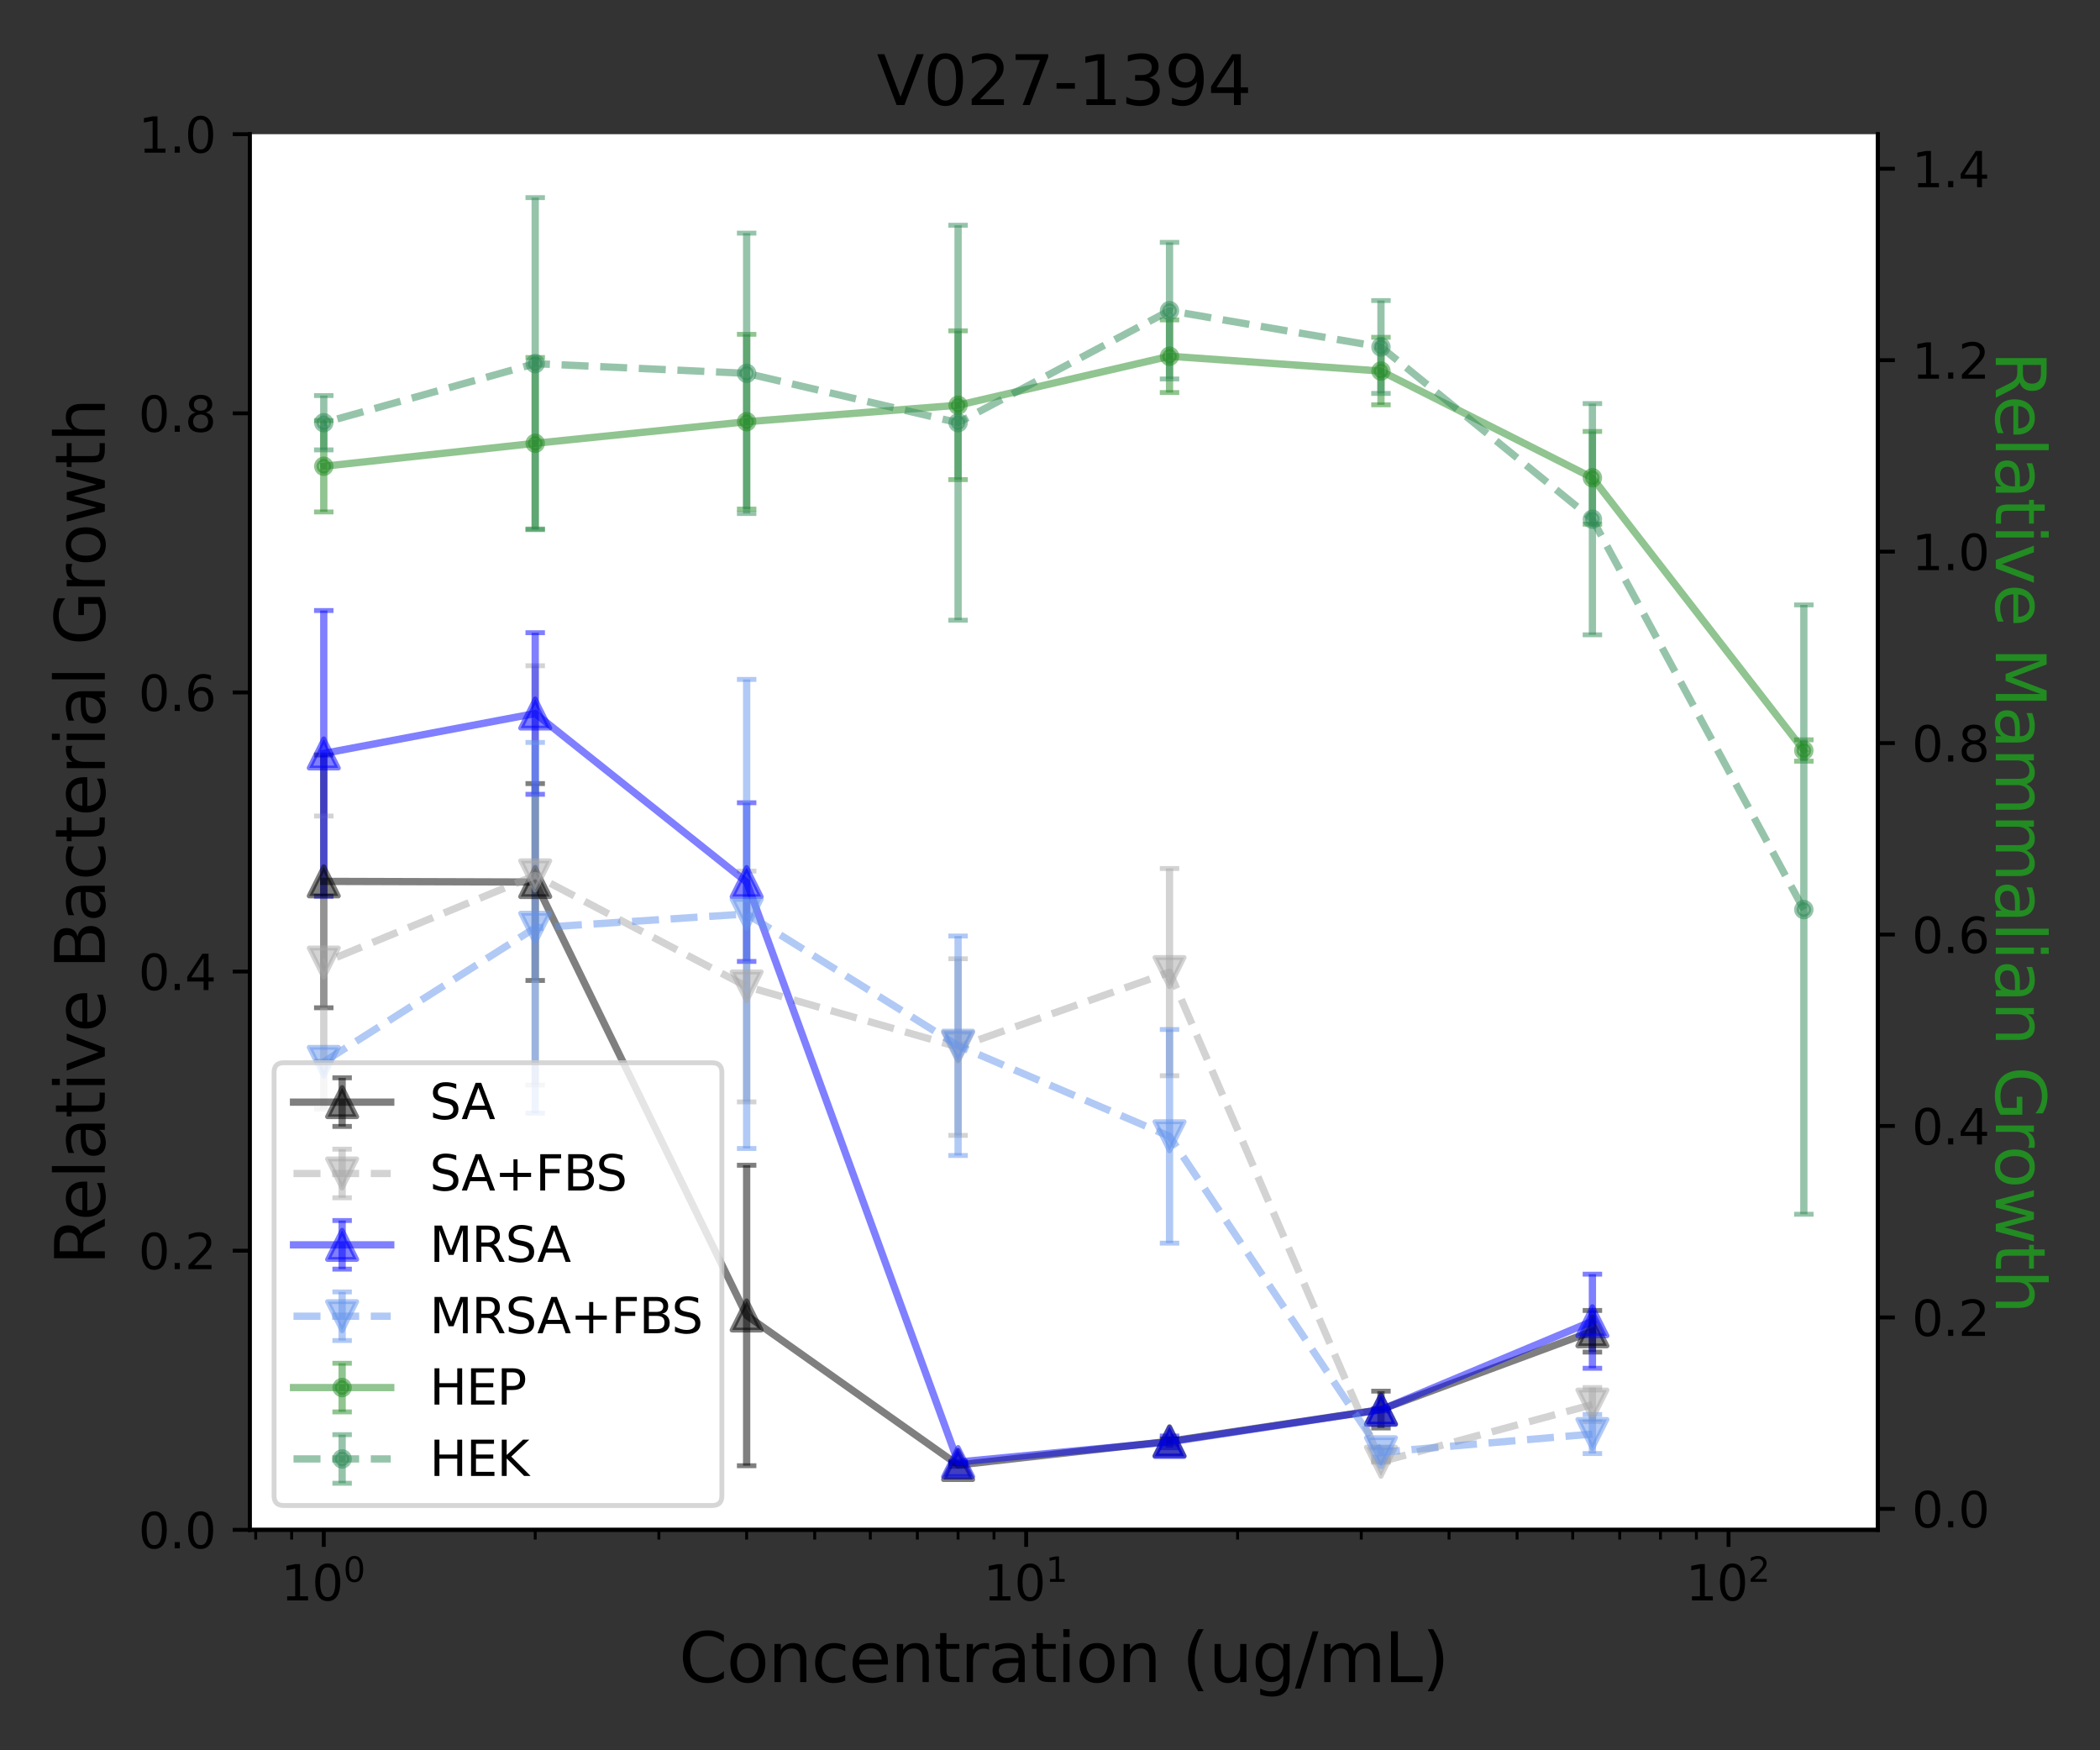 <?xml version="1.0" encoding="utf-8" standalone="no"?>
<!DOCTYPE svg PUBLIC "-//W3C//DTD SVG 1.1//EN"
  "http://www.w3.org/Graphics/SVG/1.1/DTD/svg11.dtd">
<svg xmlns:xlink="http://www.w3.org/1999/xlink" width="432pt" height="360pt" viewBox="0 0 432 360" xmlns="http://www.w3.org/2000/svg" version="1.1">
 <rect x="0" y="0" width="432" height="360" fill="#333333" stroke="none"/>
 <defs>
  <style type="text/css">*{stroke-linejoin: round; stroke-linecap: butt}</style>
 </defs>
 <g id="figure_1">
  <g id="patch_1">
   <path d="M 0 360 
L 432 360 
L 432 0 
L 0 0 
L 0 360 
z
" style="fill: none"/>
  </g>
  <g id="axes_1">
   <g id="patch_2">
    <path d="M 51.38 314.656 
L 386.3 314.656 
L 386.3 27.6 
L 51.38 27.6 
z
" style="fill: #ffffff"/>
   </g>
   <g id="matplotlib.axis_1">
    <g id="xtick_1">
     <g id="line2d_1">
      <defs>
       <path id="mac9bc772a1" d="M 0 0 
L 0 3.5 
" style="stroke: #000000; stroke-width: 0.8"/>
      </defs>
      <g>
       <use xlink:href="#mac9bc772a1" x="66.604" y="314.656" style="stroke: #000000; stroke-width: 0.8"/>
      </g>
     </g>
     <g id="text_1">
      <!-- $\mathdefault{10^{0}}$ -->
      <g transform="translate(57.804 329.254)scale(0.1 -0.1)">
       <defs>
        <path id="DejaVuSans-31" d="M 794 531 
L 1825 531 
L 1825 4091 
L 703 3866 
L 703 4441 
L 1819 4666 
L 2450 4666 
L 2450 531 
L 3481 531 
L 3481 0 
L 794 0 
L 794 531 
z
" transform="scale(0.016)"/>
        <path id="DejaVuSans-30" d="M 2034 4250 
Q 1547 4250 1301 3770 
Q 1056 3291 1056 2328 
Q 1056 1369 1301 889 
Q 1547 409 2034 409 
Q 2525 409 2770 889 
Q 3016 1369 3016 2328 
Q 3016 3291 2770 3770 
Q 2525 4250 2034 4250 
z
M 2034 4750 
Q 2819 4750 3233 4129 
Q 3647 3509 3647 2328 
Q 3647 1150 3233 529 
Q 2819 -91 2034 -91 
Q 1250 -91 836 529 
Q 422 1150 422 2328 
Q 422 3509 836 4129 
Q 1250 4750 2034 4750 
z
" transform="scale(0.016)"/>
       </defs>
       <use xlink:href="#DejaVuSans-31" transform="translate(0 0.766)"/>
       <use xlink:href="#DejaVuSans-30" transform="translate(63.623 0.766)"/>
       <use xlink:href="#DejaVuSans-30" transform="translate(128.203 39.047)scale(0.7)"/>
      </g>
     </g>
    </g>
    <g id="xtick_2">
     <g id="line2d_2">
      <g>
       <use xlink:href="#mac9bc772a1" x="211.095" y="314.656" style="stroke: #000000; stroke-width: 0.8"/>
      </g>
     </g>
     <g id="text_2">
      <!-- $\mathdefault{10^{1}}$ -->
      <g transform="translate(202.295 329.254)scale(0.1 -0.1)">
       <use xlink:href="#DejaVuSans-31" transform="translate(0 0.684)"/>
       <use xlink:href="#DejaVuSans-30" transform="translate(63.623 0.684)"/>
       <use xlink:href="#DejaVuSans-31" transform="translate(128.203 38.966)scale(0.7)"/>
      </g>
     </g>
    </g>
    <g id="xtick_3">
     <g id="line2d_3">
      <g>
       <use xlink:href="#mac9bc772a1" x="355.585" y="314.656" style="stroke: #000000; stroke-width: 0.8"/>
      </g>
     </g>
     <g id="text_3">
      <!-- $\mathdefault{10^{2}}$ -->
      <g transform="translate(346.785 329.254)scale(0.1 -0.1)">
       <defs>
        <path id="DejaVuSans-32" d="M 1228 531 
L 3431 531 
L 3431 0 
L 469 0 
L 469 531 
Q 828 903 1448 1529 
Q 2069 2156 2228 2338 
Q 2531 2678 2651 2914 
Q 2772 3150 2772 3378 
Q 2772 3750 2511 3984 
Q 2250 4219 1831 4219 
Q 1534 4219 1204 4116 
Q 875 4013 500 3803 
L 500 4441 
Q 881 4594 1212 4672 
Q 1544 4750 1819 4750 
Q 2544 4750 2975 4387 
Q 3406 4025 3406 3419 
Q 3406 3131 3298 2873 
Q 3191 2616 2906 2266 
Q 2828 2175 2409 1742 
Q 1991 1309 1228 531 
z
" transform="scale(0.016)"/>
       </defs>
       <use xlink:href="#DejaVuSans-31" transform="translate(0 0.766)"/>
       <use xlink:href="#DejaVuSans-30" transform="translate(63.623 0.766)"/>
       <use xlink:href="#DejaVuSans-32" transform="translate(128.203 39.047)scale(0.7)"/>
      </g>
     </g>
    </g>
    <g id="xtick_4">
     <g id="line2d_4">
      <defs>
       <path id="m5d558e2d18" d="M 0 0 
L 0 2 
" style="stroke: #000000; stroke-width: 0.6"/>
      </defs>
      <g>
       <use xlink:href="#m5d558e2d18" x="52.601" y="314.656" style="stroke: #000000; stroke-width: 0.6"/>
      </g>
     </g>
    </g>
    <g id="xtick_5">
     <g id="line2d_5">
      <g>
       <use xlink:href="#m5d558e2d18" x="59.992" y="314.656" style="stroke: #000000; stroke-width: 0.6"/>
      </g>
     </g>
    </g>
    <g id="xtick_6">
     <g id="line2d_6">
      <g>
       <use xlink:href="#m5d558e2d18" x="110.1" y="314.656" style="stroke: #000000; stroke-width: 0.6"/>
      </g>
     </g>
    </g>
    <g id="xtick_7">
     <g id="line2d_7">
      <g>
       <use xlink:href="#m5d558e2d18" x="135.543" y="314.656" style="stroke: #000000; stroke-width: 0.6"/>
      </g>
     </g>
    </g>
    <g id="xtick_8">
     <g id="line2d_8">
      <g>
       <use xlink:href="#m5d558e2d18" x="153.596" y="314.656" style="stroke: #000000; stroke-width: 0.6"/>
      </g>
     </g>
    </g>
    <g id="xtick_9">
     <g id="line2d_9">
      <g>
       <use xlink:href="#m5d558e2d18" x="167.598" y="314.656" style="stroke: #000000; stroke-width: 0.6"/>
      </g>
     </g>
    </g>
    <g id="xtick_10">
     <g id="line2d_10">
      <g>
       <use xlink:href="#m5d558e2d18" x="179.039" y="314.656" style="stroke: #000000; stroke-width: 0.6"/>
      </g>
     </g>
    </g>
    <g id="xtick_11">
     <g id="line2d_11">
      <g>
       <use xlink:href="#m5d558e2d18" x="188.713" y="314.656" style="stroke: #000000; stroke-width: 0.6"/>
      </g>
     </g>
    </g>
    <g id="xtick_12">
     <g id="line2d_12">
      <g>
       <use xlink:href="#m5d558e2d18" x="197.092" y="314.656" style="stroke: #000000; stroke-width: 0.6"/>
      </g>
     </g>
    </g>
    <g id="xtick_13">
     <g id="line2d_13">
      <g>
       <use xlink:href="#m5d558e2d18" x="204.483" y="314.656" style="stroke: #000000; stroke-width: 0.6"/>
      </g>
     </g>
    </g>
    <g id="xtick_14">
     <g id="line2d_14">
      <g>
       <use xlink:href="#m5d558e2d18" x="254.591" y="314.656" style="stroke: #000000; stroke-width: 0.6"/>
      </g>
     </g>
    </g>
    <g id="xtick_15">
     <g id="line2d_15">
      <g>
       <use xlink:href="#m5d558e2d18" x="280.034" y="314.656" style="stroke: #000000; stroke-width: 0.6"/>
      </g>
     </g>
    </g>
    <g id="xtick_16">
     <g id="line2d_16">
      <g>
       <use xlink:href="#m5d558e2d18" x="298.087" y="314.656" style="stroke: #000000; stroke-width: 0.6"/>
      </g>
     </g>
    </g>
    <g id="xtick_17">
     <g id="line2d_17">
      <g>
       <use xlink:href="#m5d558e2d18" x="312.089" y="314.656" style="stroke: #000000; stroke-width: 0.6"/>
      </g>
     </g>
    </g>
    <g id="xtick_18">
     <g id="line2d_18">
      <g>
       <use xlink:href="#m5d558e2d18" x="323.53" y="314.656" style="stroke: #000000; stroke-width: 0.6"/>
      </g>
     </g>
    </g>
    <g id="xtick_19">
     <g id="line2d_19">
      <g>
       <use xlink:href="#m5d558e2d18" x="333.204" y="314.656" style="stroke: #000000; stroke-width: 0.6"/>
      </g>
     </g>
    </g>
    <g id="xtick_20">
     <g id="line2d_20">
      <g>
       <use xlink:href="#m5d558e2d18" x="341.583" y="314.656" style="stroke: #000000; stroke-width: 0.6"/>
      </g>
     </g>
    </g>
    <g id="xtick_21">
     <g id="line2d_21">
      <g>
       <use xlink:href="#m5d558e2d18" x="348.974" y="314.656" style="stroke: #000000; stroke-width: 0.6"/>
      </g>
     </g>
    </g>
    <g id="text_4">
     <!-- Concentration (ug/mL) -->
     <g transform="translate(139.677 345.972)scale(0.14 -0.14)">
      <defs>
       <path id="DejaVuSans-43" d="M 4122 4306 
L 4122 3641 
Q 3803 3938 3442 4084 
Q 3081 4231 2675 4231 
Q 1875 4231 1450 3742 
Q 1025 3253 1025 2328 
Q 1025 1406 1450 917 
Q 1875 428 2675 428 
Q 3081 428 3442 575 
Q 3803 722 4122 1019 
L 4122 359 
Q 3791 134 3420 21 
Q 3050 -91 2638 -91 
Q 1578 -91 968 557 
Q 359 1206 359 2328 
Q 359 3453 968 4101 
Q 1578 4750 2638 4750 
Q 3056 4750 3426 4639 
Q 3797 4528 4122 4306 
z
" transform="scale(0.016)"/>
       <path id="DejaVuSans-6f" d="M 1959 3097 
Q 1497 3097 1228 2736 
Q 959 2375 959 1747 
Q 959 1119 1226 758 
Q 1494 397 1959 397 
Q 2419 397 2687 759 
Q 2956 1122 2956 1747 
Q 2956 2369 2687 2733 
Q 2419 3097 1959 3097 
z
M 1959 3584 
Q 2709 3584 3137 3096 
Q 3566 2609 3566 1747 
Q 3566 888 3137 398 
Q 2709 -91 1959 -91 
Q 1206 -91 779 398 
Q 353 888 353 1747 
Q 353 2609 779 3096 
Q 1206 3584 1959 3584 
z
" transform="scale(0.016)"/>
       <path id="DejaVuSans-6e" d="M 3513 2113 
L 3513 0 
L 2938 0 
L 2938 2094 
Q 2938 2591 2744 2837 
Q 2550 3084 2163 3084 
Q 1697 3084 1428 2787 
Q 1159 2491 1159 1978 
L 1159 0 
L 581 0 
L 581 3500 
L 1159 3500 
L 1159 2956 
Q 1366 3272 1645 3428 
Q 1925 3584 2291 3584 
Q 2894 3584 3203 3211 
Q 3513 2838 3513 2113 
z
" transform="scale(0.016)"/>
       <path id="DejaVuSans-63" d="M 3122 3366 
L 3122 2828 
Q 2878 2963 2633 3030 
Q 2388 3097 2138 3097 
Q 1578 3097 1268 2742 
Q 959 2388 959 1747 
Q 959 1106 1268 751 
Q 1578 397 2138 397 
Q 2388 397 2633 464 
Q 2878 531 3122 666 
L 3122 134 
Q 2881 22 2623 -34 
Q 2366 -91 2075 -91 
Q 1284 -91 818 406 
Q 353 903 353 1747 
Q 353 2603 823 3093 
Q 1294 3584 2113 3584 
Q 2378 3584 2631 3529 
Q 2884 3475 3122 3366 
z
" transform="scale(0.016)"/>
       <path id="DejaVuSans-65" d="M 3597 1894 
L 3597 1613 
L 953 1613 
Q 991 1019 1311 708 
Q 1631 397 2203 397 
Q 2534 397 2845 478 
Q 3156 559 3463 722 
L 3463 178 
Q 3153 47 2828 -22 
Q 2503 -91 2169 -91 
Q 1331 -91 842 396 
Q 353 884 353 1716 
Q 353 2575 817 3079 
Q 1281 3584 2069 3584 
Q 2775 3584 3186 3129 
Q 3597 2675 3597 1894 
z
M 3022 2063 
Q 3016 2534 2758 2815 
Q 2500 3097 2075 3097 
Q 1594 3097 1305 2825 
Q 1016 2553 972 2059 
L 3022 2063 
z
" transform="scale(0.016)"/>
       <path id="DejaVuSans-74" d="M 1172 4494 
L 1172 3500 
L 2356 3500 
L 2356 3053 
L 1172 3053 
L 1172 1153 
Q 1172 725 1289 603 
Q 1406 481 1766 481 
L 2356 481 
L 2356 0 
L 1766 0 
Q 1100 0 847 248 
Q 594 497 594 1153 
L 594 3053 
L 172 3053 
L 172 3500 
L 594 3500 
L 594 4494 
L 1172 4494 
z
" transform="scale(0.016)"/>
       <path id="DejaVuSans-72" d="M 2631 2963 
Q 2534 3019 2420 3045 
Q 2306 3072 2169 3072 
Q 1681 3072 1420 2755 
Q 1159 2438 1159 1844 
L 1159 0 
L 581 0 
L 581 3500 
L 1159 3500 
L 1159 2956 
Q 1341 3275 1631 3429 
Q 1922 3584 2338 3584 
Q 2397 3584 2469 3576 
Q 2541 3569 2628 3553 
L 2631 2963 
z
" transform="scale(0.016)"/>
       <path id="DejaVuSans-61" d="M 2194 1759 
Q 1497 1759 1228 1600 
Q 959 1441 959 1056 
Q 959 750 1161 570 
Q 1363 391 1709 391 
Q 2188 391 2477 730 
Q 2766 1069 2766 1631 
L 2766 1759 
L 2194 1759 
z
M 3341 1997 
L 3341 0 
L 2766 0 
L 2766 531 
Q 2569 213 2275 61 
Q 1981 -91 1556 -91 
Q 1019 -91 701 211 
Q 384 513 384 1019 
Q 384 1609 779 1909 
Q 1175 2209 1959 2209 
L 2766 2209 
L 2766 2266 
Q 2766 2663 2505 2880 
Q 2244 3097 1772 3097 
Q 1472 3097 1187 3025 
Q 903 2953 641 2809 
L 641 3341 
Q 956 3463 1253 3523 
Q 1550 3584 1831 3584 
Q 2591 3584 2966 3190 
Q 3341 2797 3341 1997 
z
" transform="scale(0.016)"/>
       <path id="DejaVuSans-69" d="M 603 3500 
L 1178 3500 
L 1178 0 
L 603 0 
L 603 3500 
z
M 603 4863 
L 1178 4863 
L 1178 4134 
L 603 4134 
L 603 4863 
z
" transform="scale(0.016)"/>
       <path id="DejaVuSans-20" transform="scale(0.016)"/>
       <path id="DejaVuSans-28" d="M 1984 4856 
Q 1566 4138 1362 3434 
Q 1159 2731 1159 2009 
Q 1159 1288 1364 580 
Q 1569 -128 1984 -844 
L 1484 -844 
Q 1016 -109 783 600 
Q 550 1309 550 2009 
Q 550 2706 781 3412 
Q 1013 4119 1484 4856 
L 1984 4856 
z
" transform="scale(0.016)"/>
       <path id="DejaVuSans-75" d="M 544 1381 
L 544 3500 
L 1119 3500 
L 1119 1403 
Q 1119 906 1312 657 
Q 1506 409 1894 409 
Q 2359 409 2629 706 
Q 2900 1003 2900 1516 
L 2900 3500 
L 3475 3500 
L 3475 0 
L 2900 0 
L 2900 538 
Q 2691 219 2414 64 
Q 2138 -91 1772 -91 
Q 1169 -91 856 284 
Q 544 659 544 1381 
z
M 1991 3584 
L 1991 3584 
z
" transform="scale(0.016)"/>
       <path id="DejaVuSans-67" d="M 2906 1791 
Q 2906 2416 2648 2759 
Q 2391 3103 1925 3103 
Q 1463 3103 1205 2759 
Q 947 2416 947 1791 
Q 947 1169 1205 825 
Q 1463 481 1925 481 
Q 2391 481 2648 825 
Q 2906 1169 2906 1791 
z
M 3481 434 
Q 3481 -459 3084 -895 
Q 2688 -1331 1869 -1331 
Q 1566 -1331 1297 -1286 
Q 1028 -1241 775 -1147 
L 775 -588 
Q 1028 -725 1275 -790 
Q 1522 -856 1778 -856 
Q 2344 -856 2625 -561 
Q 2906 -266 2906 331 
L 2906 616 
Q 2728 306 2450 153 
Q 2172 0 1784 0 
Q 1141 0 747 490 
Q 353 981 353 1791 
Q 353 2603 747 3093 
Q 1141 3584 1784 3584 
Q 2172 3584 2450 3431 
Q 2728 3278 2906 2969 
L 2906 3500 
L 3481 3500 
L 3481 434 
z
" transform="scale(0.016)"/>
       <path id="DejaVuSans-2f" d="M 1625 4666 
L 2156 4666 
L 531 -594 
L 0 -594 
L 1625 4666 
z
" transform="scale(0.016)"/>
       <path id="DejaVuSans-6d" d="M 3328 2828 
Q 3544 3216 3844 3400 
Q 4144 3584 4550 3584 
Q 5097 3584 5394 3201 
Q 5691 2819 5691 2113 
L 5691 0 
L 5113 0 
L 5113 2094 
Q 5113 2597 4934 2840 
Q 4756 3084 4391 3084 
Q 3944 3084 3684 2787 
Q 3425 2491 3425 1978 
L 3425 0 
L 2847 0 
L 2847 2094 
Q 2847 2600 2669 2842 
Q 2491 3084 2119 3084 
Q 1678 3084 1418 2786 
Q 1159 2488 1159 1978 
L 1159 0 
L 581 0 
L 581 3500 
L 1159 3500 
L 1159 2956 
Q 1356 3278 1631 3431 
Q 1906 3584 2284 3584 
Q 2666 3584 2933 3390 
Q 3200 3197 3328 2828 
z
" transform="scale(0.016)"/>
       <path id="DejaVuSans-4c" d="M 628 4666 
L 1259 4666 
L 1259 531 
L 3531 531 
L 3531 0 
L 628 0 
L 628 4666 
z
" transform="scale(0.016)"/>
       <path id="DejaVuSans-29" d="M 513 4856 
L 1013 4856 
Q 1481 4119 1714 3412 
Q 1947 2706 1947 2009 
Q 1947 1309 1714 600 
Q 1481 -109 1013 -844 
L 513 -844 
Q 928 -128 1133 580 
Q 1338 1288 1338 2009 
Q 1338 2731 1133 3434 
Q 928 4138 513 4856 
z
" transform="scale(0.016)"/>
      </defs>
      <use xlink:href="#DejaVuSans-43"/>
      <use xlink:href="#DejaVuSans-6f" x="69.824"/>
      <use xlink:href="#DejaVuSans-6e" x="131.006"/>
      <use xlink:href="#DejaVuSans-63" x="194.385"/>
      <use xlink:href="#DejaVuSans-65" x="249.365"/>
      <use xlink:href="#DejaVuSans-6e" x="310.889"/>
      <use xlink:href="#DejaVuSans-74" x="374.268"/>
      <use xlink:href="#DejaVuSans-72" x="413.477"/>
      <use xlink:href="#DejaVuSans-61" x="454.59"/>
      <use xlink:href="#DejaVuSans-74" x="515.869"/>
      <use xlink:href="#DejaVuSans-69" x="555.078"/>
      <use xlink:href="#DejaVuSans-6f" x="582.861"/>
      <use xlink:href="#DejaVuSans-6e" x="644.043"/>
      <use xlink:href="#DejaVuSans-20" x="707.422"/>
      <use xlink:href="#DejaVuSans-28" x="739.209"/>
      <use xlink:href="#DejaVuSans-75" x="778.223"/>
      <use xlink:href="#DejaVuSans-67" x="841.602"/>
      <use xlink:href="#DejaVuSans-2f" x="905.078"/>
      <use xlink:href="#DejaVuSans-6d" x="938.77"/>
      <use xlink:href="#DejaVuSans-4c" x="1036.182"/>
      <use xlink:href="#DejaVuSans-29" x="1091.895"/>
     </g>
    </g>
   </g>
   <g id="matplotlib.axis_2">
    <g id="ytick_1">
     <g id="line2d_22">
      <defs>
       <path id="m1b8ffc88e6" d="M 0 0 
L -3.5 0 
" style="stroke: #000000; stroke-width: 0.8"/>
      </defs>
      <g>
       <use xlink:href="#m1b8ffc88e6" x="51.38" y="314.656" style="stroke: #000000; stroke-width: 0.8"/>
      </g>
     </g>
     <g id="text_5">
      <!-- 0.0 -->
      <g transform="translate(28.477 318.455)scale(0.1 -0.1)">
       <defs>
        <path id="DejaVuSans-2e" d="M 684 794 
L 1344 794 
L 1344 0 
L 684 0 
L 684 794 
z
" transform="scale(0.016)"/>
       </defs>
       <use xlink:href="#DejaVuSans-30"/>
       <use xlink:href="#DejaVuSans-2e" x="63.623"/>
       <use xlink:href="#DejaVuSans-30" x="95.41"/>
      </g>
     </g>
    </g>
    <g id="ytick_2">
     <g id="line2d_23">
      <g>
       <use xlink:href="#m1b8ffc88e6" x="51.38" y="257.245" style="stroke: #000000; stroke-width: 0.8"/>
      </g>
     </g>
     <g id="text_6">
      <!-- 0.2 -->
      <g transform="translate(28.477 261.044)scale(0.1 -0.1)">
       <use xlink:href="#DejaVuSans-30"/>
       <use xlink:href="#DejaVuSans-2e" x="63.623"/>
       <use xlink:href="#DejaVuSans-32" x="95.41"/>
      </g>
     </g>
    </g>
    <g id="ytick_3">
     <g id="line2d_24">
      <g>
       <use xlink:href="#m1b8ffc88e6" x="51.38" y="199.834" style="stroke: #000000; stroke-width: 0.8"/>
      </g>
     </g>
     <g id="text_7">
      <!-- 0.4 -->
      <g transform="translate(28.477 203.633)scale(0.1 -0.1)">
       <defs>
        <path id="DejaVuSans-34" d="M 2419 4116 
L 825 1625 
L 2419 1625 
L 2419 4116 
z
M 2253 4666 
L 3047 4666 
L 3047 1625 
L 3713 1625 
L 3713 1100 
L 3047 1100 
L 3047 0 
L 2419 0 
L 2419 1100 
L 313 1100 
L 313 1709 
L 2253 4666 
z
" transform="scale(0.016)"/>
       </defs>
       <use xlink:href="#DejaVuSans-30"/>
       <use xlink:href="#DejaVuSans-2e" x="63.623"/>
       <use xlink:href="#DejaVuSans-34" x="95.41"/>
      </g>
     </g>
    </g>
    <g id="ytick_4">
     <g id="line2d_25">
      <g>
       <use xlink:href="#m1b8ffc88e6" x="51.38" y="142.422" style="stroke: #000000; stroke-width: 0.8"/>
      </g>
     </g>
     <g id="text_8">
      <!-- 0.6 -->
      <g transform="translate(28.477 146.222)scale(0.1 -0.1)">
       <defs>
        <path id="DejaVuSans-36" d="M 2113 2584 
Q 1688 2584 1439 2293 
Q 1191 2003 1191 1497 
Q 1191 994 1439 701 
Q 1688 409 2113 409 
Q 2538 409 2786 701 
Q 3034 994 3034 1497 
Q 3034 2003 2786 2293 
Q 2538 2584 2113 2584 
z
M 3366 4563 
L 3366 3988 
Q 3128 4100 2886 4159 
Q 2644 4219 2406 4219 
Q 1781 4219 1451 3797 
Q 1122 3375 1075 2522 
Q 1259 2794 1537 2939 
Q 1816 3084 2150 3084 
Q 2853 3084 3261 2657 
Q 3669 2231 3669 1497 
Q 3669 778 3244 343 
Q 2819 -91 2113 -91 
Q 1303 -91 875 529 
Q 447 1150 447 2328 
Q 447 3434 972 4092 
Q 1497 4750 2381 4750 
Q 2619 4750 2861 4703 
Q 3103 4656 3366 4563 
z
" transform="scale(0.016)"/>
       </defs>
       <use xlink:href="#DejaVuSans-30"/>
       <use xlink:href="#DejaVuSans-2e" x="63.623"/>
       <use xlink:href="#DejaVuSans-36" x="95.41"/>
      </g>
     </g>
    </g>
    <g id="ytick_5">
     <g id="line2d_26">
      <g>
       <use xlink:href="#m1b8ffc88e6" x="51.38" y="85.011" style="stroke: #000000; stroke-width: 0.8"/>
      </g>
     </g>
     <g id="text_9">
      <!-- 0.8 -->
      <g transform="translate(28.477 88.81)scale(0.1 -0.1)">
       <defs>
        <path id="DejaVuSans-38" d="M 2034 2216 
Q 1584 2216 1326 1975 
Q 1069 1734 1069 1313 
Q 1069 891 1326 650 
Q 1584 409 2034 409 
Q 2484 409 2743 651 
Q 3003 894 3003 1313 
Q 3003 1734 2745 1975 
Q 2488 2216 2034 2216 
z
M 1403 2484 
Q 997 2584 770 2862 
Q 544 3141 544 3541 
Q 544 4100 942 4425 
Q 1341 4750 2034 4750 
Q 2731 4750 3128 4425 
Q 3525 4100 3525 3541 
Q 3525 3141 3298 2862 
Q 3072 2584 2669 2484 
Q 3125 2378 3379 2068 
Q 3634 1759 3634 1313 
Q 3634 634 3220 271 
Q 2806 -91 2034 -91 
Q 1263 -91 848 271 
Q 434 634 434 1313 
Q 434 1759 690 2068 
Q 947 2378 1403 2484 
z
M 1172 3481 
Q 1172 3119 1398 2916 
Q 1625 2713 2034 2713 
Q 2441 2713 2670 2916 
Q 2900 3119 2900 3481 
Q 2900 3844 2670 4047 
Q 2441 4250 2034 4250 
Q 1625 4250 1398 4047 
Q 1172 3844 1172 3481 
z
" transform="scale(0.016)"/>
       </defs>
       <use xlink:href="#DejaVuSans-30"/>
       <use xlink:href="#DejaVuSans-2e" x="63.623"/>
       <use xlink:href="#DejaVuSans-38" x="95.41"/>
      </g>
     </g>
    </g>
    <g id="ytick_6">
     <g id="line2d_27">
      <g>
       <use xlink:href="#m1b8ffc88e6" x="51.38" y="27.6" style="stroke: #000000; stroke-width: 0.8"/>
      </g>
     </g>
     <g id="text_10">
      <!-- 1.0 -->
      <g transform="translate(28.477 31.399)scale(0.1 -0.1)">
       <use xlink:href="#DejaVuSans-31"/>
       <use xlink:href="#DejaVuSans-2e" x="63.623"/>
       <use xlink:href="#DejaVuSans-30" x="95.41"/>
      </g>
     </g>
    </g>
    <g id="text_11">
     <!-- Relative Bacterial Growth -->
     <g transform="translate(21.565 260.189)rotate(-90)scale(0.14 -0.14)">
      <defs>
       <path id="DejaVuSans-52" d="M 2841 2188 
Q 3044 2119 3236 1894 
Q 3428 1669 3622 1275 
L 4263 0 
L 3584 0 
L 2988 1197 
Q 2756 1666 2539 1819 
Q 2322 1972 1947 1972 
L 1259 1972 
L 1259 0 
L 628 0 
L 628 4666 
L 2053 4666 
Q 2853 4666 3247 4331 
Q 3641 3997 3641 3322 
Q 3641 2881 3436 2590 
Q 3231 2300 2841 2188 
z
M 1259 4147 
L 1259 2491 
L 2053 2491 
Q 2509 2491 2742 2702 
Q 2975 2913 2975 3322 
Q 2975 3731 2742 3939 
Q 2509 4147 2053 4147 
L 1259 4147 
z
" transform="scale(0.016)"/>
       <path id="DejaVuSans-6c" d="M 603 4863 
L 1178 4863 
L 1178 0 
L 603 0 
L 603 4863 
z
" transform="scale(0.016)"/>
       <path id="DejaVuSans-76" d="M 191 3500 
L 800 3500 
L 1894 563 
L 2988 3500 
L 3597 3500 
L 2284 0 
L 1503 0 
L 191 3500 
z
" transform="scale(0.016)"/>
       <path id="DejaVuSans-42" d="M 1259 2228 
L 1259 519 
L 2272 519 
Q 2781 519 3026 730 
Q 3272 941 3272 1375 
Q 3272 1813 3026 2020 
Q 2781 2228 2272 2228 
L 1259 2228 
z
M 1259 4147 
L 1259 2741 
L 2194 2741 
Q 2656 2741 2882 2914 
Q 3109 3088 3109 3444 
Q 3109 3797 2882 3972 
Q 2656 4147 2194 4147 
L 1259 4147 
z
M 628 4666 
L 2241 4666 
Q 2963 4666 3353 4366 
Q 3744 4066 3744 3513 
Q 3744 3084 3544 2831 
Q 3344 2578 2956 2516 
Q 3422 2416 3680 2098 
Q 3938 1781 3938 1306 
Q 3938 681 3513 340 
Q 3088 0 2303 0 
L 628 0 
L 628 4666 
z
" transform="scale(0.016)"/>
       <path id="DejaVuSans-47" d="M 3809 666 
L 3809 1919 
L 2778 1919 
L 2778 2438 
L 4434 2438 
L 4434 434 
Q 4069 175 3628 42 
Q 3188 -91 2688 -91 
Q 1594 -91 976 548 
Q 359 1188 359 2328 
Q 359 3472 976 4111 
Q 1594 4750 2688 4750 
Q 3144 4750 3555 4637 
Q 3966 4525 4313 4306 
L 4313 3634 
Q 3963 3931 3569 4081 
Q 3175 4231 2741 4231 
Q 1884 4231 1454 3753 
Q 1025 3275 1025 2328 
Q 1025 1384 1454 906 
Q 1884 428 2741 428 
Q 3075 428 3337 486 
Q 3600 544 3809 666 
z
" transform="scale(0.016)"/>
       <path id="DejaVuSans-77" d="M 269 3500 
L 844 3500 
L 1563 769 
L 2278 3500 
L 2956 3500 
L 3675 769 
L 4391 3500 
L 4966 3500 
L 4050 0 
L 3372 0 
L 2619 2869 
L 1863 0 
L 1184 0 
L 269 3500 
z
" transform="scale(0.016)"/>
       <path id="DejaVuSans-68" d="M 3513 2113 
L 3513 0 
L 2938 0 
L 2938 2094 
Q 2938 2591 2744 2837 
Q 2550 3084 2163 3084 
Q 1697 3084 1428 2787 
Q 1159 2491 1159 1978 
L 1159 0 
L 581 0 
L 581 4863 
L 1159 4863 
L 1159 2956 
Q 1366 3272 1645 3428 
Q 1925 3584 2291 3584 
Q 2894 3584 3203 3211 
Q 3513 2838 3513 2113 
z
" transform="scale(0.016)"/>
      </defs>
      <use xlink:href="#DejaVuSans-52"/>
      <use xlink:href="#DejaVuSans-65" x="64.982"/>
      <use xlink:href="#DejaVuSans-6c" x="126.506"/>
      <use xlink:href="#DejaVuSans-61" x="154.289"/>
      <use xlink:href="#DejaVuSans-74" x="215.568"/>
      <use xlink:href="#DejaVuSans-69" x="254.777"/>
      <use xlink:href="#DejaVuSans-76" x="282.561"/>
      <use xlink:href="#DejaVuSans-65" x="341.74"/>
      <use xlink:href="#DejaVuSans-20" x="403.264"/>
      <use xlink:href="#DejaVuSans-42" x="435.051"/>
      <use xlink:href="#DejaVuSans-61" x="503.654"/>
      <use xlink:href="#DejaVuSans-63" x="564.934"/>
      <use xlink:href="#DejaVuSans-74" x="619.914"/>
      <use xlink:href="#DejaVuSans-65" x="659.123"/>
      <use xlink:href="#DejaVuSans-72" x="720.646"/>
      <use xlink:href="#DejaVuSans-69" x="761.76"/>
      <use xlink:href="#DejaVuSans-61" x="789.543"/>
      <use xlink:href="#DejaVuSans-6c" x="850.822"/>
      <use xlink:href="#DejaVuSans-20" x="878.605"/>
      <use xlink:href="#DejaVuSans-47" x="910.393"/>
      <use xlink:href="#DejaVuSans-72" x="987.883"/>
      <use xlink:href="#DejaVuSans-6f" x="1026.746"/>
      <use xlink:href="#DejaVuSans-77" x="1087.928"/>
      <use xlink:href="#DejaVuSans-74" x="1169.715"/>
      <use xlink:href="#DejaVuSans-68" x="1208.924"/>
     </g>
    </g>
   </g>
   <g id="patch_3">
    <path d="M 51.38 314.656 
L 51.38 27.6 
" style="fill: none; stroke: #000000; stroke-width: 0.8; stroke-linejoin: miter; stroke-linecap: square"/>
   </g>
   <g id="patch_4">
    <path d="M 386.3 314.656 
L 386.3 27.6 
" style="fill: none; stroke: #000000; stroke-width: 0.8; stroke-linejoin: miter; stroke-linecap: square"/>
   </g>
   <g id="patch_5">
    <path d="M 51.38 314.656 
L 386.3 314.656 
" style="fill: none; stroke: #000000; stroke-width: 0.8; stroke-linejoin: miter; stroke-linecap: square"/>
   </g>
  </g>
  <g id="axes_2">
   <g id="matplotlib.axis_3">
    <g id="ytick_7">
     <g id="line2d_28">
      <defs>
       <path id="m4d1d50c099" d="M 0 0 
L 3.5 0 
" style="stroke: #000000; stroke-width: 0.8"/>
      </defs>
      <g>
       <use xlink:href="#m4d1d50c099" x="386.3" y="310.35" style="stroke: #000000; stroke-width: 0.8"/>
      </g>
     </g>
     <g id="text_12">
      <!-- 0.0 -->
      <g transform="translate(393.3 314.149)scale(0.1 -0.1)">
       <use xlink:href="#DejaVuSans-30"/>
       <use xlink:href="#DejaVuSans-2e" x="63.623"/>
       <use xlink:href="#DejaVuSans-30" x="95.41"/>
      </g>
     </g>
    </g>
    <g id="ytick_8">
     <g id="line2d_29">
      <g>
       <use xlink:href="#m4d1d50c099" x="386.3" y="270.972" style="stroke: #000000; stroke-width: 0.8"/>
      </g>
     </g>
     <g id="text_13">
      <!-- 0.2 -->
      <g transform="translate(393.3 274.772)scale(0.1 -0.1)">
       <use xlink:href="#DejaVuSans-30"/>
       <use xlink:href="#DejaVuSans-2e" x="63.623"/>
       <use xlink:href="#DejaVuSans-32" x="95.41"/>
      </g>
     </g>
    </g>
    <g id="ytick_9">
     <g id="line2d_30">
      <g>
       <use xlink:href="#m4d1d50c099" x="386.3" y="231.595" style="stroke: #000000; stroke-width: 0.8"/>
      </g>
     </g>
     <g id="text_14">
      <!-- 0.4 -->
      <g transform="translate(393.3 235.394)scale(0.1 -0.1)">
       <use xlink:href="#DejaVuSans-30"/>
       <use xlink:href="#DejaVuSans-2e" x="63.623"/>
       <use xlink:href="#DejaVuSans-34" x="95.41"/>
      </g>
     </g>
    </g>
    <g id="ytick_10">
     <g id="line2d_31">
      <g>
       <use xlink:href="#m4d1d50c099" x="386.3" y="192.218" style="stroke: #000000; stroke-width: 0.8"/>
      </g>
     </g>
     <g id="text_15">
      <!-- 0.6 -->
      <g transform="translate(393.3 196.017)scale(0.1 -0.1)">
       <use xlink:href="#DejaVuSans-30"/>
       <use xlink:href="#DejaVuSans-2e" x="63.623"/>
       <use xlink:href="#DejaVuSans-36" x="95.41"/>
      </g>
     </g>
    </g>
    <g id="ytick_11">
     <g id="line2d_32">
      <g>
       <use xlink:href="#m4d1d50c099" x="386.3" y="152.84" style="stroke: #000000; stroke-width: 0.8"/>
      </g>
     </g>
     <g id="text_16">
      <!-- 0.8 -->
      <g transform="translate(393.3 156.64)scale(0.1 -0.1)">
       <use xlink:href="#DejaVuSans-30"/>
       <use xlink:href="#DejaVuSans-2e" x="63.623"/>
       <use xlink:href="#DejaVuSans-38" x="95.41"/>
      </g>
     </g>
    </g>
    <g id="ytick_12">
     <g id="line2d_33">
      <g>
       <use xlink:href="#m4d1d50c099" x="386.3" y="113.463" style="stroke: #000000; stroke-width: 0.8"/>
      </g>
     </g>
     <g id="text_17">
      <!-- 1.0 -->
      <g transform="translate(393.3 117.262)scale(0.1 -0.1)">
       <use xlink:href="#DejaVuSans-31"/>
       <use xlink:href="#DejaVuSans-2e" x="63.623"/>
       <use xlink:href="#DejaVuSans-30" x="95.41"/>
      </g>
     </g>
    </g>
    <g id="ytick_13">
     <g id="line2d_34">
      <g>
       <use xlink:href="#m4d1d50c099" x="386.3" y="74.086" style="stroke: #000000; stroke-width: 0.8"/>
      </g>
     </g>
     <g id="text_18">
      <!-- 1.2 -->
      <g transform="translate(393.3 77.885)scale(0.1 -0.1)">
       <use xlink:href="#DejaVuSans-31"/>
       <use xlink:href="#DejaVuSans-2e" x="63.623"/>
       <use xlink:href="#DejaVuSans-32" x="95.41"/>
      </g>
     </g>
    </g>
    <g id="ytick_14">
     <g id="line2d_35">
      <g>
       <use xlink:href="#m4d1d50c099" x="386.3" y="34.708" style="stroke: #000000; stroke-width: 0.8"/>
      </g>
     </g>
     <g id="text_19">
      <!-- 1.4 -->
      <g transform="translate(393.3 38.507)scale(0.1 -0.1)">
       <use xlink:href="#DejaVuSans-31"/>
       <use xlink:href="#DejaVuSans-2e" x="63.623"/>
       <use xlink:href="#DejaVuSans-34" x="95.41"/>
      </g>
     </g>
    </g>
    <g id="text_20">
     <!-- Relative Mammalian Growth -->
     <g style="fill: #228b22" transform="translate(410.565 72.245)rotate(-270)scale(0.14 -0.14)">
      <defs>
       <path id="DejaVuSans-4d" d="M 628 4666 
L 1569 4666 
L 2759 1491 
L 3956 4666 
L 4897 4666 
L 4897 0 
L 4281 0 
L 4281 4097 
L 3078 897 
L 2444 897 
L 1241 4097 
L 1241 0 
L 628 0 
L 628 4666 
z
" transform="scale(0.016)"/>
      </defs>
      <use xlink:href="#DejaVuSans-52"/>
      <use xlink:href="#DejaVuSans-65" x="64.982"/>
      <use xlink:href="#DejaVuSans-6c" x="126.506"/>
      <use xlink:href="#DejaVuSans-61" x="154.289"/>
      <use xlink:href="#DejaVuSans-74" x="215.568"/>
      <use xlink:href="#DejaVuSans-69" x="254.777"/>
      <use xlink:href="#DejaVuSans-76" x="282.561"/>
      <use xlink:href="#DejaVuSans-65" x="341.74"/>
      <use xlink:href="#DejaVuSans-20" x="403.264"/>
      <use xlink:href="#DejaVuSans-4d" x="435.051"/>
      <use xlink:href="#DejaVuSans-61" x="521.33"/>
      <use xlink:href="#DejaVuSans-6d" x="582.609"/>
      <use xlink:href="#DejaVuSans-6d" x="680.021"/>
      <use xlink:href="#DejaVuSans-61" x="777.434"/>
      <use xlink:href="#DejaVuSans-6c" x="838.713"/>
      <use xlink:href="#DejaVuSans-69" x="866.496"/>
      <use xlink:href="#DejaVuSans-61" x="894.279"/>
      <use xlink:href="#DejaVuSans-6e" x="955.559"/>
      <use xlink:href="#DejaVuSans-20" x="1018.938"/>
      <use xlink:href="#DejaVuSans-47" x="1050.725"/>
      <use xlink:href="#DejaVuSans-72" x="1128.215"/>
      <use xlink:href="#DejaVuSans-6f" x="1167.078"/>
      <use xlink:href="#DejaVuSans-77" x="1228.26"/>
      <use xlink:href="#DejaVuSans-74" x="1310.047"/>
      <use xlink:href="#DejaVuSans-68" x="1349.256"/>
     </g>
    </g>
   </g>
   <g id="LineCollection_1">
    <path d="M 327.58 278.1 
L 327.58 269.535 
" clip-path="url(#pbc831aca42)" style="fill: none; stroke: #000000; stroke-opacity: 0.5; stroke-width: 1.5"/>
    <path d="M 284.084 293.713 
L 284.084 286.133 
" clip-path="url(#pbc831aca42)" style="fill: none; stroke: #000000; stroke-opacity: 0.5; stroke-width: 1.5"/>
    <path d="M 240.588 296.922 
L 240.588 295.957 
" clip-path="url(#pbc831aca42)" style="fill: none; stroke: #000000; stroke-opacity: 0.5; stroke-width: 1.5"/>
    <path d="M 197.092 301.608 
L 197.092 301.037 
" clip-path="url(#pbc831aca42)" style="fill: none; stroke: #000000; stroke-opacity: 0.5; stroke-width: 1.5"/>
    <path d="M 153.596 301.47 
L 153.596 239.667 
" clip-path="url(#pbc831aca42)" style="fill: none; stroke: #000000; stroke-opacity: 0.5; stroke-width: 1.5"/>
    <path d="M 110.1 201.668 
L 110.1 161.169 
" clip-path="url(#pbc831aca42)" style="fill: none; stroke: #000000; stroke-opacity: 0.5; stroke-width: 1.5"/>
    <path d="M 66.604 207.28 
L 66.604 155.282 
" clip-path="url(#pbc831aca42)" style="fill: none; stroke: #000000; stroke-opacity: 0.5; stroke-width: 1.5"/>
   </g>
   <g id="line2d_36">
    <defs>
     <path id="mfd28942b1b" d="M 2 0 
L -2 -0 
" style="stroke: #000000; stroke-opacity: 0.5"/>
    </defs>
    <g clip-path="url(#pbc831aca42)">
     <use xlink:href="#mfd28942b1b" x="327.58" y="278.1" style="fill-opacity: 0.5; stroke: #000000; stroke-opacity: 0.5"/>
     <use xlink:href="#mfd28942b1b" x="284.084" y="293.713" style="fill-opacity: 0.5; stroke: #000000; stroke-opacity: 0.5"/>
     <use xlink:href="#mfd28942b1b" x="240.588" y="296.922" style="fill-opacity: 0.5; stroke: #000000; stroke-opacity: 0.5"/>
     <use xlink:href="#mfd28942b1b" x="197.092" y="301.608" style="fill-opacity: 0.5; stroke: #000000; stroke-opacity: 0.5"/>
     <use xlink:href="#mfd28942b1b" x="153.596" y="301.47" style="fill-opacity: 0.5; stroke: #000000; stroke-opacity: 0.5"/>
     <use xlink:href="#mfd28942b1b" x="110.1" y="201.668" style="fill-opacity: 0.5; stroke: #000000; stroke-opacity: 0.5"/>
     <use xlink:href="#mfd28942b1b" x="66.604" y="207.28" style="fill-opacity: 0.5; stroke: #000000; stroke-opacity: 0.5"/>
    </g>
   </g>
   <g id="line2d_37">
    <g clip-path="url(#pbc831aca42)">
     <use xlink:href="#mfd28942b1b" x="327.58" y="269.535" style="fill-opacity: 0.5; stroke: #000000; stroke-opacity: 0.5"/>
     <use xlink:href="#mfd28942b1b" x="284.084" y="286.133" style="fill-opacity: 0.5; stroke: #000000; stroke-opacity: 0.5"/>
     <use xlink:href="#mfd28942b1b" x="240.588" y="295.957" style="fill-opacity: 0.5; stroke: #000000; stroke-opacity: 0.5"/>
     <use xlink:href="#mfd28942b1b" x="197.092" y="301.037" style="fill-opacity: 0.5; stroke: #000000; stroke-opacity: 0.5"/>
     <use xlink:href="#mfd28942b1b" x="153.596" y="239.667" style="fill-opacity: 0.5; stroke: #000000; stroke-opacity: 0.5"/>
     <use xlink:href="#mfd28942b1b" x="110.1" y="161.169" style="fill-opacity: 0.5; stroke: #000000; stroke-opacity: 0.5"/>
     <use xlink:href="#mfd28942b1b" x="66.604" y="155.282" style="fill-opacity: 0.5; stroke: #000000; stroke-opacity: 0.5"/>
    </g>
   </g>
   <g id="LineCollection_2">
    <path d="M 327.58 292.413 
L 327.58 285.385 
" clip-path="url(#pbc831aca42)" style="fill: none; stroke: #a9a9a9; stroke-opacity: 0.5; stroke-width: 1.5"/>
    <path d="M 284.084 300.742 
L 284.084 300.565 
" clip-path="url(#pbc831aca42)" style="fill: none; stroke: #a9a9a9; stroke-opacity: 0.5; stroke-width: 1.5"/>
    <path d="M 240.588 221.258 
L 240.588 178.632 
" clip-path="url(#pbc831aca42)" style="fill: none; stroke: #a9a9a9; stroke-opacity: 0.5; stroke-width: 1.5"/>
    <path d="M 197.092 233.525 
L 197.092 197.199 
" clip-path="url(#pbc831aca42)" style="fill: none; stroke: #a9a9a9; stroke-opacity: 0.5; stroke-width: 1.5"/>
    <path d="M 153.596 226.634 
L 153.596 179.164 
" clip-path="url(#pbc831aca42)" style="fill: none; stroke: #a9a9a9; stroke-opacity: 0.5; stroke-width: 1.5"/>
    <path d="M 110.1 223.168 
L 110.1 136.932 
" clip-path="url(#pbc831aca42)" style="fill: none; stroke: #a9a9a9; stroke-opacity: 0.5; stroke-width: 1.5"/>
    <path d="M 66.604 228.13 
L 66.604 167.843 
" clip-path="url(#pbc831aca42)" style="fill: none; stroke: #a9a9a9; stroke-opacity: 0.5; stroke-width: 1.5"/>
   </g>
   <g id="line2d_38">
    <defs>
     <path id="m56adbd9208" d="M 2 0 
L -2 -0 
" style="stroke: #a9a9a9; stroke-opacity: 0.5"/>
    </defs>
    <g clip-path="url(#pbc831aca42)">
     <use xlink:href="#m56adbd9208" x="327.58" y="292.413" style="fill: #a9a9a9; fill-opacity: 0.5; stroke: #a9a9a9; stroke-opacity: 0.5"/>
     <use xlink:href="#m56adbd9208" x="284.084" y="300.742" style="fill: #a9a9a9; fill-opacity: 0.5; stroke: #a9a9a9; stroke-opacity: 0.5"/>
     <use xlink:href="#m56adbd9208" x="240.588" y="221.258" style="fill: #a9a9a9; fill-opacity: 0.5; stroke: #a9a9a9; stroke-opacity: 0.5"/>
     <use xlink:href="#m56adbd9208" x="197.092" y="233.525" style="fill: #a9a9a9; fill-opacity: 0.5; stroke: #a9a9a9; stroke-opacity: 0.5"/>
     <use xlink:href="#m56adbd9208" x="153.596" y="226.634" style="fill: #a9a9a9; fill-opacity: 0.5; stroke: #a9a9a9; stroke-opacity: 0.5"/>
     <use xlink:href="#m56adbd9208" x="110.1" y="223.168" style="fill: #a9a9a9; fill-opacity: 0.5; stroke: #a9a9a9; stroke-opacity: 0.5"/>
     <use xlink:href="#m56adbd9208" x="66.604" y="228.13" style="fill: #a9a9a9; fill-opacity: 0.5; stroke: #a9a9a9; stroke-opacity: 0.5"/>
    </g>
   </g>
   <g id="line2d_39">
    <g clip-path="url(#pbc831aca42)">
     <use xlink:href="#m56adbd9208" x="327.58" y="285.385" style="fill: #a9a9a9; fill-opacity: 0.5; stroke: #a9a9a9; stroke-opacity: 0.5"/>
     <use xlink:href="#m56adbd9208" x="284.084" y="300.565" style="fill: #a9a9a9; fill-opacity: 0.5; stroke: #a9a9a9; stroke-opacity: 0.5"/>
     <use xlink:href="#m56adbd9208" x="240.588" y="178.632" style="fill: #a9a9a9; fill-opacity: 0.5; stroke: #a9a9a9; stroke-opacity: 0.5"/>
     <use xlink:href="#m56adbd9208" x="197.092" y="197.199" style="fill: #a9a9a9; fill-opacity: 0.5; stroke: #a9a9a9; stroke-opacity: 0.5"/>
     <use xlink:href="#m56adbd9208" x="153.596" y="179.164" style="fill: #a9a9a9; fill-opacity: 0.5; stroke: #a9a9a9; stroke-opacity: 0.5"/>
     <use xlink:href="#m56adbd9208" x="110.1" y="136.932" style="fill: #a9a9a9; fill-opacity: 0.5; stroke: #a9a9a9; stroke-opacity: 0.5"/>
     <use xlink:href="#m56adbd9208" x="66.604" y="167.843" style="fill: #a9a9a9; fill-opacity: 0.5; stroke: #a9a9a9; stroke-opacity: 0.5"/>
    </g>
   </g>
   <g id="LineCollection_3">
    <path d="M 327.58 281.427 
L 327.58 262.073 
" clip-path="url(#pbc831aca42)" style="fill: none; stroke: #0000ff; stroke-opacity: 0.5; stroke-width: 1.5"/>
    <path d="M 284.084 290.208 
L 284.084 289.716 
" clip-path="url(#pbc831aca42)" style="fill: none; stroke: #0000ff; stroke-opacity: 0.5; stroke-width: 1.5"/>
    <path d="M 240.588 297.769 
L 240.588 295.367 
" clip-path="url(#pbc831aca42)" style="fill: none; stroke: #0000ff; stroke-opacity: 0.5; stroke-width: 1.5"/>
    <path d="M 197.092 300.82 
L 197.092 300.604 
" clip-path="url(#pbc831aca42)" style="fill: none; stroke: #0000ff; stroke-opacity: 0.5; stroke-width: 1.5"/>
    <path d="M 153.596 197.75 
L 153.596 165.106 
" clip-path="url(#pbc831aca42)" style="fill: none; stroke: #0000ff; stroke-opacity: 0.5; stroke-width: 1.5"/>
    <path d="M 110.1 163.374 
L 110.1 130.139 
" clip-path="url(#pbc831aca42)" style="fill: none; stroke: #0000ff; stroke-opacity: 0.5; stroke-width: 1.5"/>
    <path d="M 66.604 184.362 
L 66.604 125.571 
" clip-path="url(#pbc831aca42)" style="fill: none; stroke: #0000ff; stroke-opacity: 0.5; stroke-width: 1.5"/>
   </g>
   <g id="line2d_40">
    <defs>
     <path id="m8647a6d45d" d="M 2 0 
L -2 -0 
" style="stroke: #0000ff; stroke-opacity: 0.5"/>
    </defs>
    <g clip-path="url(#pbc831aca42)">
     <use xlink:href="#m8647a6d45d" x="327.58" y="281.427" style="fill: #0000ff; fill-opacity: 0.5; stroke: #0000ff; stroke-opacity: 0.5"/>
     <use xlink:href="#m8647a6d45d" x="284.084" y="290.208" style="fill: #0000ff; fill-opacity: 0.5; stroke: #0000ff; stroke-opacity: 0.5"/>
     <use xlink:href="#m8647a6d45d" x="240.588" y="297.769" style="fill: #0000ff; fill-opacity: 0.5; stroke: #0000ff; stroke-opacity: 0.5"/>
     <use xlink:href="#m8647a6d45d" x="197.092" y="300.82" style="fill: #0000ff; fill-opacity: 0.5; stroke: #0000ff; stroke-opacity: 0.5"/>
     <use xlink:href="#m8647a6d45d" x="153.596" y="197.75" style="fill: #0000ff; fill-opacity: 0.5; stroke: #0000ff; stroke-opacity: 0.5"/>
     <use xlink:href="#m8647a6d45d" x="110.1" y="163.374" style="fill: #0000ff; fill-opacity: 0.5; stroke: #0000ff; stroke-opacity: 0.5"/>
     <use xlink:href="#m8647a6d45d" x="66.604" y="184.362" style="fill: #0000ff; fill-opacity: 0.5; stroke: #0000ff; stroke-opacity: 0.5"/>
    </g>
   </g>
   <g id="line2d_41">
    <g clip-path="url(#pbc831aca42)">
     <use xlink:href="#m8647a6d45d" x="327.58" y="262.073" style="fill: #0000ff; fill-opacity: 0.5; stroke: #0000ff; stroke-opacity: 0.5"/>
     <use xlink:href="#m8647a6d45d" x="284.084" y="289.716" style="fill: #0000ff; fill-opacity: 0.5; stroke: #0000ff; stroke-opacity: 0.5"/>
     <use xlink:href="#m8647a6d45d" x="240.588" y="295.367" style="fill: #0000ff; fill-opacity: 0.5; stroke: #0000ff; stroke-opacity: 0.5"/>
     <use xlink:href="#m8647a6d45d" x="197.092" y="300.604" style="fill: #0000ff; fill-opacity: 0.5; stroke: #0000ff; stroke-opacity: 0.5"/>
     <use xlink:href="#m8647a6d45d" x="153.596" y="165.106" style="fill: #0000ff; fill-opacity: 0.5; stroke: #0000ff; stroke-opacity: 0.5"/>
     <use xlink:href="#m8647a6d45d" x="110.1" y="130.139" style="fill: #0000ff; fill-opacity: 0.5; stroke: #0000ff; stroke-opacity: 0.5"/>
     <use xlink:href="#m8647a6d45d" x="66.604" y="125.571" style="fill: #0000ff; fill-opacity: 0.5; stroke: #0000ff; stroke-opacity: 0.5"/>
    </g>
   </g>
   <g id="LineCollection_4">
    <path d="M 327.58 298.97 
L 327.58 290.937 
" clip-path="url(#pbc831aca42)" style="fill: none; stroke: #6495ed; stroke-opacity: 0.5; stroke-width: 1.5"/>
    <path d="M 284.084 299.718 
L 284.084 297.69 
" clip-path="url(#pbc831aca42)" style="fill: none; stroke: #6495ed; stroke-opacity: 0.5; stroke-width: 1.5"/>
    <path d="M 240.588 255.694 
L 240.588 211.749 
" clip-path="url(#pbc831aca42)" style="fill: none; stroke: #6495ed; stroke-opacity: 0.5; stroke-width: 1.5"/>
    <path d="M 197.092 237.659 
L 197.092 192.513 
" clip-path="url(#pbc831aca42)" style="fill: none; stroke: #6495ed; stroke-opacity: 0.5; stroke-width: 1.5"/>
    <path d="M 153.596 236.222 
L 153.596 139.747 
" clip-path="url(#pbc831aca42)" style="fill: none; stroke: #6495ed; stroke-opacity: 0.5; stroke-width: 1.5"/>
    <path d="M 110.1 228.957 
L 110.1 152.703 
" clip-path="url(#pbc831aca42)" style="fill: none; stroke: #6495ed; stroke-opacity: 0.5; stroke-width: 1.5"/>
    <path d="M 66.604 218.561 
L 66.604 218.266 
" clip-path="url(#pbc831aca42)" style="fill: none; stroke: #6495ed; stroke-opacity: 0.5; stroke-width: 1.5"/>
   </g>
   <g id="line2d_42">
    <defs>
     <path id="m0a17407f90" d="M 2 0 
L -2 -0 
" style="stroke: #6495ed; stroke-opacity: 0.5"/>
    </defs>
    <g clip-path="url(#pbc831aca42)">
     <use xlink:href="#m0a17407f90" x="327.58" y="298.97" style="fill: #6495ed; fill-opacity: 0.5; stroke: #6495ed; stroke-opacity: 0.5"/>
     <use xlink:href="#m0a17407f90" x="284.084" y="299.718" style="fill: #6495ed; fill-opacity: 0.5; stroke: #6495ed; stroke-opacity: 0.5"/>
     <use xlink:href="#m0a17407f90" x="240.588" y="255.694" style="fill: #6495ed; fill-opacity: 0.5; stroke: #6495ed; stroke-opacity: 0.5"/>
     <use xlink:href="#m0a17407f90" x="197.092" y="237.659" style="fill: #6495ed; fill-opacity: 0.5; stroke: #6495ed; stroke-opacity: 0.5"/>
     <use xlink:href="#m0a17407f90" x="153.596" y="236.222" style="fill: #6495ed; fill-opacity: 0.5; stroke: #6495ed; stroke-opacity: 0.5"/>
     <use xlink:href="#m0a17407f90" x="110.1" y="228.957" style="fill: #6495ed; fill-opacity: 0.5; stroke: #6495ed; stroke-opacity: 0.5"/>
     <use xlink:href="#m0a17407f90" x="66.604" y="218.561" style="fill: #6495ed; fill-opacity: 0.5; stroke: #6495ed; stroke-opacity: 0.5"/>
    </g>
   </g>
   <g id="line2d_43">
    <g clip-path="url(#pbc831aca42)">
     <use xlink:href="#m0a17407f90" x="327.58" y="290.937" style="fill: #6495ed; fill-opacity: 0.5; stroke: #6495ed; stroke-opacity: 0.5"/>
     <use xlink:href="#m0a17407f90" x="284.084" y="297.69" style="fill: #6495ed; fill-opacity: 0.5; stroke: #6495ed; stroke-opacity: 0.5"/>
     <use xlink:href="#m0a17407f90" x="240.588" y="211.749" style="fill: #6495ed; fill-opacity: 0.5; stroke: #6495ed; stroke-opacity: 0.5"/>
     <use xlink:href="#m0a17407f90" x="197.092" y="192.513" style="fill: #6495ed; fill-opacity: 0.5; stroke: #6495ed; stroke-opacity: 0.5"/>
     <use xlink:href="#m0a17407f90" x="153.596" y="139.747" style="fill: #6495ed; fill-opacity: 0.5; stroke: #6495ed; stroke-opacity: 0.5"/>
     <use xlink:href="#m0a17407f90" x="110.1" y="152.703" style="fill: #6495ed; fill-opacity: 0.5; stroke: #6495ed; stroke-opacity: 0.5"/>
     <use xlink:href="#m0a17407f90" x="66.604" y="218.266" style="fill: #6495ed; fill-opacity: 0.5; stroke: #6495ed; stroke-opacity: 0.5"/>
    </g>
   </g>
   <g id="LineCollection_5">
    <path d="M 371.076 156.558 
L 371.076 152.158 
" clip-path="url(#pbc831aca42)" style="fill: none; stroke: #228b22; stroke-opacity: 0.5; stroke-width: 1.5"/>
    <path d="M 327.58 107.807 
L 327.58 88.738 
" clip-path="url(#pbc831aca42)" style="fill: none; stroke: #228b22; stroke-opacity: 0.5; stroke-width: 1.5"/>
    <path d="M 284.084 83.265 
L 284.084 69.375 
" clip-path="url(#pbc831aca42)" style="fill: none; stroke: #228b22; stroke-opacity: 0.5; stroke-width: 1.5"/>
    <path d="M 240.588 80.742 
L 240.588 65.8 
" clip-path="url(#pbc831aca42)" style="fill: none; stroke: #228b22; stroke-opacity: 0.5; stroke-width: 1.5"/>
    <path d="M 197.092 98.653 
L 197.092 68.042 
" clip-path="url(#pbc831aca42)" style="fill: none; stroke: #228b22; stroke-opacity: 0.5; stroke-width: 1.5"/>
    <path d="M 153.596 104.714 
L 153.596 68.762 
" clip-path="url(#pbc831aca42)" style="fill: none; stroke: #228b22; stroke-opacity: 0.5; stroke-width: 1.5"/>
    <path d="M 110.1 108.813 
L 110.1 73.537 
" clip-path="url(#pbc831aca42)" style="fill: none; stroke: #228b22; stroke-opacity: 0.5; stroke-width: 1.5"/>
    <path d="M 66.604 105.297 
L 66.604 86.503 
" clip-path="url(#pbc831aca42)" style="fill: none; stroke: #228b22; stroke-opacity: 0.5; stroke-width: 1.5"/>
   </g>
   <g id="line2d_44">
    <defs>
     <path id="m4a67497671" d="M 2 0 
L -2 -0 
" style="stroke: #228b22; stroke-opacity: 0.5"/>
    </defs>
    <g clip-path="url(#pbc831aca42)">
     <use xlink:href="#m4a67497671" x="371.076" y="156.558" style="fill: #228b22; fill-opacity: 0.5; stroke: #228b22; stroke-opacity: 0.5"/>
     <use xlink:href="#m4a67497671" x="327.58" y="107.807" style="fill: #228b22; fill-opacity: 0.5; stroke: #228b22; stroke-opacity: 0.5"/>
     <use xlink:href="#m4a67497671" x="284.084" y="83.265" style="fill: #228b22; fill-opacity: 0.5; stroke: #228b22; stroke-opacity: 0.5"/>
     <use xlink:href="#m4a67497671" x="240.588" y="80.742" style="fill: #228b22; fill-opacity: 0.5; stroke: #228b22; stroke-opacity: 0.5"/>
     <use xlink:href="#m4a67497671" x="197.092" y="98.653" style="fill: #228b22; fill-opacity: 0.5; stroke: #228b22; stroke-opacity: 0.5"/>
     <use xlink:href="#m4a67497671" x="153.596" y="104.714" style="fill: #228b22; fill-opacity: 0.5; stroke: #228b22; stroke-opacity: 0.5"/>
     <use xlink:href="#m4a67497671" x="110.1" y="108.813" style="fill: #228b22; fill-opacity: 0.5; stroke: #228b22; stroke-opacity: 0.5"/>
     <use xlink:href="#m4a67497671" x="66.604" y="105.297" style="fill: #228b22; fill-opacity: 0.5; stroke: #228b22; stroke-opacity: 0.5"/>
    </g>
   </g>
   <g id="line2d_45">
    <g clip-path="url(#pbc831aca42)">
     <use xlink:href="#m4a67497671" x="371.076" y="152.158" style="fill: #228b22; fill-opacity: 0.5; stroke: #228b22; stroke-opacity: 0.5"/>
     <use xlink:href="#m4a67497671" x="327.58" y="88.738" style="fill: #228b22; fill-opacity: 0.5; stroke: #228b22; stroke-opacity: 0.5"/>
     <use xlink:href="#m4a67497671" x="284.084" y="69.375" style="fill: #228b22; fill-opacity: 0.5; stroke: #228b22; stroke-opacity: 0.5"/>
     <use xlink:href="#m4a67497671" x="240.588" y="65.8" style="fill: #228b22; fill-opacity: 0.5; stroke: #228b22; stroke-opacity: 0.5"/>
     <use xlink:href="#m4a67497671" x="197.092" y="68.042" style="fill: #228b22; fill-opacity: 0.5; stroke: #228b22; stroke-opacity: 0.5"/>
     <use xlink:href="#m4a67497671" x="153.596" y="68.762" style="fill: #228b22; fill-opacity: 0.5; stroke: #228b22; stroke-opacity: 0.5"/>
     <use xlink:href="#m4a67497671" x="110.1" y="73.537" style="fill: #228b22; fill-opacity: 0.5; stroke: #228b22; stroke-opacity: 0.5"/>
     <use xlink:href="#m4a67497671" x="66.604" y="86.503" style="fill: #228b22; fill-opacity: 0.5; stroke: #228b22; stroke-opacity: 0.5"/>
    </g>
   </g>
   <g id="LineCollection_6">
    <path d="M 371.076 249.749 
L 371.076 124.415 
" clip-path="url(#pbc831aca42)" style="fill: none; stroke: #2e8b57; stroke-opacity: 0.5; stroke-width: 1.5"/>
    <path d="M 327.58 130.568 
L 327.58 83.008 
" clip-path="url(#pbc831aca42)" style="fill: none; stroke: #2e8b57; stroke-opacity: 0.5; stroke-width: 1.5"/>
    <path d="M 284.084 80.919 
L 284.084 61.817 
" clip-path="url(#pbc831aca42)" style="fill: none; stroke: #2e8b57; stroke-opacity: 0.5; stroke-width: 1.5"/>
    <path d="M 240.588 77.944 
L 240.588 49.854 
" clip-path="url(#pbc831aca42)" style="fill: none; stroke: #2e8b57; stroke-opacity: 0.5; stroke-width: 1.5"/>
    <path d="M 197.092 127.565 
L 197.092 46.332 
" clip-path="url(#pbc831aca42)" style="fill: none; stroke: #2e8b57; stroke-opacity: 0.5; stroke-width: 1.5"/>
    <path d="M 153.596 105.623 
L 153.596 47.954 
" clip-path="url(#pbc831aca42)" style="fill: none; stroke: #2e8b57; stroke-opacity: 0.5; stroke-width: 1.5"/>
    <path d="M 110.1 108.937 
L 110.1 40.648 
" clip-path="url(#pbc831aca42)" style="fill: none; stroke: #2e8b57; stroke-opacity: 0.5; stroke-width: 1.5"/>
    <path d="M 66.604 92.536 
L 66.604 81.358 
" clip-path="url(#pbc831aca42)" style="fill: none; stroke: #2e8b57; stroke-opacity: 0.5; stroke-width: 1.5"/>
   </g>
   <g id="line2d_46">
    <defs>
     <path id="me2d76a2871" d="M 2 0 
L -2 -0 
" style="stroke: #2e8b57; stroke-opacity: 0.5"/>
    </defs>
    <g clip-path="url(#pbc831aca42)">
     <use xlink:href="#me2d76a2871" x="371.076" y="249.749" style="fill: #2e8b57; fill-opacity: 0.5; stroke: #2e8b57; stroke-opacity: 0.5"/>
     <use xlink:href="#me2d76a2871" x="327.58" y="130.568" style="fill: #2e8b57; fill-opacity: 0.5; stroke: #2e8b57; stroke-opacity: 0.5"/>
     <use xlink:href="#me2d76a2871" x="284.084" y="80.919" style="fill: #2e8b57; fill-opacity: 0.5; stroke: #2e8b57; stroke-opacity: 0.5"/>
     <use xlink:href="#me2d76a2871" x="240.588" y="77.944" style="fill: #2e8b57; fill-opacity: 0.5; stroke: #2e8b57; stroke-opacity: 0.5"/>
     <use xlink:href="#me2d76a2871" x="197.092" y="127.565" style="fill: #2e8b57; fill-opacity: 0.5; stroke: #2e8b57; stroke-opacity: 0.5"/>
     <use xlink:href="#me2d76a2871" x="153.596" y="105.623" style="fill: #2e8b57; fill-opacity: 0.5; stroke: #2e8b57; stroke-opacity: 0.5"/>
     <use xlink:href="#me2d76a2871" x="110.1" y="108.937" style="fill: #2e8b57; fill-opacity: 0.5; stroke: #2e8b57; stroke-opacity: 0.5"/>
     <use xlink:href="#me2d76a2871" x="66.604" y="92.536" style="fill: #2e8b57; fill-opacity: 0.5; stroke: #2e8b57; stroke-opacity: 0.5"/>
    </g>
   </g>
   <g id="line2d_47">
    <g clip-path="url(#pbc831aca42)">
     <use xlink:href="#me2d76a2871" x="371.076" y="124.415" style="fill: #2e8b57; fill-opacity: 0.5; stroke: #2e8b57; stroke-opacity: 0.5"/>
     <use xlink:href="#me2d76a2871" x="327.58" y="83.008" style="fill: #2e8b57; fill-opacity: 0.5; stroke: #2e8b57; stroke-opacity: 0.5"/>
     <use xlink:href="#me2d76a2871" x="284.084" y="61.817" style="fill: #2e8b57; fill-opacity: 0.5; stroke: #2e8b57; stroke-opacity: 0.5"/>
     <use xlink:href="#me2d76a2871" x="240.588" y="49.854" style="fill: #2e8b57; fill-opacity: 0.5; stroke: #2e8b57; stroke-opacity: 0.5"/>
     <use xlink:href="#me2d76a2871" x="197.092" y="46.332" style="fill: #2e8b57; fill-opacity: 0.5; stroke: #2e8b57; stroke-opacity: 0.5"/>
     <use xlink:href="#me2d76a2871" x="153.596" y="47.954" style="fill: #2e8b57; fill-opacity: 0.5; stroke: #2e8b57; stroke-opacity: 0.5"/>
     <use xlink:href="#me2d76a2871" x="110.1" y="40.648" style="fill: #2e8b57; fill-opacity: 0.5; stroke: #2e8b57; stroke-opacity: 0.5"/>
     <use xlink:href="#me2d76a2871" x="66.604" y="81.358" style="fill: #2e8b57; fill-opacity: 0.5; stroke: #2e8b57; stroke-opacity: 0.5"/>
    </g>
   </g>
   <g id="line2d_48">
    <path d="M 327.58 273.817 
L 284.084 289.923 
L 240.588 296.44 
L 197.092 301.323 
L 153.596 270.569 
L 110.1 181.418 
L 66.604 181.281 
" clip-path="url(#pbc831aca42)" style="fill: none; stroke: #000000; stroke-opacity: 0.5; stroke-width: 1.5; stroke-linecap: square"/>
    <defs>
     <path id="m804e96807b" d="M 0 -3 
L -3 3 
L 3 3 
z
" style="stroke: #000000; stroke-opacity: 0.5; stroke-linejoin: miter"/>
    </defs>
    <g clip-path="url(#pbc831aca42)">
     <use xlink:href="#m804e96807b" x="327.58" y="273.817" style="fill-opacity: 0.5; stroke: #000000; stroke-opacity: 0.5; stroke-linejoin: miter"/>
     <use xlink:href="#m804e96807b" x="284.084" y="289.923" style="fill-opacity: 0.5; stroke: #000000; stroke-opacity: 0.5; stroke-linejoin: miter"/>
     <use xlink:href="#m804e96807b" x="240.588" y="296.44" style="fill-opacity: 0.5; stroke: #000000; stroke-opacity: 0.5; stroke-linejoin: miter"/>
     <use xlink:href="#m804e96807b" x="197.092" y="301.323" style="fill-opacity: 0.5; stroke: #000000; stroke-opacity: 0.5; stroke-linejoin: miter"/>
     <use xlink:href="#m804e96807b" x="153.596" y="270.569" style="fill-opacity: 0.5; stroke: #000000; stroke-opacity: 0.5; stroke-linejoin: miter"/>
     <use xlink:href="#m804e96807b" x="110.1" y="181.418" style="fill-opacity: 0.5; stroke: #000000; stroke-opacity: 0.5; stroke-linejoin: miter"/>
     <use xlink:href="#m804e96807b" x="66.604" y="181.281" style="fill-opacity: 0.5; stroke: #000000; stroke-opacity: 0.5; stroke-linejoin: miter"/>
    </g>
   </g>
   <g id="line2d_49">
    <path d="M 327.58 288.899 
L 284.084 300.653 
L 240.588 199.945 
L 197.092 215.362 
L 153.596 202.899 
L 110.1 180.05 
L 66.604 197.986 
" clip-path="url(#pbc831aca42)" style="fill: none; stroke-dasharray: 5.55,2.4; stroke-dashoffset: 0; stroke: #a9a9a9; stroke-opacity: 0.5; stroke-width: 1.5"/>
    <defs>
     <path id="me76791fa48" d="M -0 3 
L 3 -3 
L -3 -3 
z
" style="stroke: #a9a9a9; stroke-opacity: 0.5; stroke-linejoin: miter"/>
    </defs>
    <g clip-path="url(#pbc831aca42)">
     <use xlink:href="#me76791fa48" x="327.58" y="288.899" style="fill: #a9a9a9; fill-opacity: 0.5; stroke: #a9a9a9; stroke-opacity: 0.5; stroke-linejoin: miter"/>
     <use xlink:href="#me76791fa48" x="284.084" y="300.653" style="fill: #a9a9a9; fill-opacity: 0.5; stroke: #a9a9a9; stroke-opacity: 0.5; stroke-linejoin: miter"/>
     <use xlink:href="#me76791fa48" x="240.588" y="199.945" style="fill: #a9a9a9; fill-opacity: 0.5; stroke: #a9a9a9; stroke-opacity: 0.5; stroke-linejoin: miter"/>
     <use xlink:href="#me76791fa48" x="197.092" y="215.362" style="fill: #a9a9a9; fill-opacity: 0.5; stroke: #a9a9a9; stroke-opacity: 0.5; stroke-linejoin: miter"/>
     <use xlink:href="#me76791fa48" x="153.596" y="202.899" style="fill: #a9a9a9; fill-opacity: 0.5; stroke: #a9a9a9; stroke-opacity: 0.5; stroke-linejoin: miter"/>
     <use xlink:href="#me76791fa48" x="110.1" y="180.05" style="fill: #a9a9a9; fill-opacity: 0.5; stroke: #a9a9a9; stroke-opacity: 0.5; stroke-linejoin: miter"/>
     <use xlink:href="#me76791fa48" x="66.604" y="197.986" style="fill: #a9a9a9; fill-opacity: 0.5; stroke: #a9a9a9; stroke-opacity: 0.5; stroke-linejoin: miter"/>
    </g>
   </g>
   <g id="line2d_50">
    <path d="M 327.58 271.75 
L 284.084 289.962 
L 240.588 296.568 
L 197.092 300.712 
L 153.596 181.428 
L 110.1 146.757 
L 66.604 154.967 
" clip-path="url(#pbc831aca42)" style="fill: none; stroke: #0000ff; stroke-opacity: 0.5; stroke-width: 1.5; stroke-linecap: square"/>
    <defs>
     <path id="mc9df1ec758" d="M 0 -3 
L -3 3 
L 3 3 
z
" style="stroke: #0000ff; stroke-opacity: 0.5; stroke-linejoin: miter"/>
    </defs>
    <g clip-path="url(#pbc831aca42)">
     <use xlink:href="#mc9df1ec758" x="327.58" y="271.75" style="fill: #0000ff; fill-opacity: 0.5; stroke: #0000ff; stroke-opacity: 0.5; stroke-linejoin: miter"/>
     <use xlink:href="#mc9df1ec758" x="284.084" y="289.962" style="fill: #0000ff; fill-opacity: 0.5; stroke: #0000ff; stroke-opacity: 0.5; stroke-linejoin: miter"/>
     <use xlink:href="#mc9df1ec758" x="240.588" y="296.568" style="fill: #0000ff; fill-opacity: 0.5; stroke: #0000ff; stroke-opacity: 0.5; stroke-linejoin: miter"/>
     <use xlink:href="#mc9df1ec758" x="197.092" y="300.712" style="fill: #0000ff; fill-opacity: 0.5; stroke: #0000ff; stroke-opacity: 0.5; stroke-linejoin: miter"/>
     <use xlink:href="#mc9df1ec758" x="153.596" y="181.428" style="fill: #0000ff; fill-opacity: 0.5; stroke: #0000ff; stroke-opacity: 0.5; stroke-linejoin: miter"/>
     <use xlink:href="#mc9df1ec758" x="110.1" y="146.757" style="fill: #0000ff; fill-opacity: 0.5; stroke: #0000ff; stroke-opacity: 0.5; stroke-linejoin: miter"/>
     <use xlink:href="#mc9df1ec758" x="66.604" y="154.967" style="fill: #0000ff; fill-opacity: 0.5; stroke: #0000ff; stroke-opacity: 0.5; stroke-linejoin: miter"/>
    </g>
   </g>
   <g id="line2d_51">
    <path d="M 327.58 294.953 
L 284.084 298.704 
L 240.588 233.721 
L 197.092 215.086 
L 153.596 187.985 
L 110.1 190.83 
L 66.604 218.413 
" clip-path="url(#pbc831aca42)" style="fill: none; stroke-dasharray: 5.55,2.4; stroke-dashoffset: 0; stroke: #6495ed; stroke-opacity: 0.5; stroke-width: 1.5"/>
    <defs>
     <path id="m55d1ee23bd" d="M -0 3 
L 3 -3 
L -3 -3 
z
" style="stroke: #6495ed; stroke-opacity: 0.5; stroke-linejoin: miter"/>
    </defs>
    <g clip-path="url(#pbc831aca42)">
     <use xlink:href="#m55d1ee23bd" x="327.58" y="294.953" style="fill: #6495ed; fill-opacity: 0.5; stroke: #6495ed; stroke-opacity: 0.5; stroke-linejoin: miter"/>
     <use xlink:href="#m55d1ee23bd" x="284.084" y="298.704" style="fill: #6495ed; fill-opacity: 0.5; stroke: #6495ed; stroke-opacity: 0.5; stroke-linejoin: miter"/>
     <use xlink:href="#m55d1ee23bd" x="240.588" y="233.721" style="fill: #6495ed; fill-opacity: 0.5; stroke: #6495ed; stroke-opacity: 0.5; stroke-linejoin: miter"/>
     <use xlink:href="#m55d1ee23bd" x="197.092" y="215.086" style="fill: #6495ed; fill-opacity: 0.5; stroke: #6495ed; stroke-opacity: 0.5; stroke-linejoin: miter"/>
     <use xlink:href="#m55d1ee23bd" x="153.596" y="187.985" style="fill: #6495ed; fill-opacity: 0.5; stroke: #6495ed; stroke-opacity: 0.5; stroke-linejoin: miter"/>
     <use xlink:href="#m55d1ee23bd" x="110.1" y="190.83" style="fill: #6495ed; fill-opacity: 0.5; stroke: #6495ed; stroke-opacity: 0.5; stroke-linejoin: miter"/>
     <use xlink:href="#m55d1ee23bd" x="66.604" y="218.413" style="fill: #6495ed; fill-opacity: 0.5; stroke: #6495ed; stroke-opacity: 0.5; stroke-linejoin: miter"/>
    </g>
   </g>
   <g id="line2d_52">
    <path d="M 371.076 154.358 
L 327.58 98.272 
L 284.084 76.32 
L 240.588 73.271 
L 197.092 83.347 
L 153.596 86.738 
L 110.1 91.175 
L 66.604 95.9 
" clip-path="url(#pbc831aca42)" style="fill: none; stroke: #228b22; stroke-opacity: 0.5; stroke-width: 1.5; stroke-linecap: square"/>
    <defs>
     <path id="m42a16a02f3" d="M 0 1.5 
C 0.398 1.5 0.779 1.342 1.061 1.061 
C 1.342 0.779 1.5 0.398 1.5 0 
C 1.5 -0.398 1.342 -0.779 1.061 -1.061 
C 0.779 -1.342 0.398 -1.5 0 -1.5 
C -0.398 -1.5 -0.779 -1.342 -1.061 -1.061 
C -1.342 -0.779 -1.5 -0.398 -1.5 0 
C -1.5 0.398 -1.342 0.779 -1.061 1.061 
C -0.779 1.342 -0.398 1.5 0 1.5 
z
" style="stroke: #228b22; stroke-opacity: 0.5"/>
    </defs>
    <g clip-path="url(#pbc831aca42)">
     <use xlink:href="#m42a16a02f3" x="371.076" y="154.358" style="fill: #228b22; fill-opacity: 0.5; stroke: #228b22; stroke-opacity: 0.5"/>
     <use xlink:href="#m42a16a02f3" x="327.58" y="98.272" style="fill: #228b22; fill-opacity: 0.5; stroke: #228b22; stroke-opacity: 0.5"/>
     <use xlink:href="#m42a16a02f3" x="284.084" y="76.32" style="fill: #228b22; fill-opacity: 0.5; stroke: #228b22; stroke-opacity: 0.5"/>
     <use xlink:href="#m42a16a02f3" x="240.588" y="73.271" style="fill: #228b22; fill-opacity: 0.5; stroke: #228b22; stroke-opacity: 0.5"/>
     <use xlink:href="#m42a16a02f3" x="197.092" y="83.347" style="fill: #228b22; fill-opacity: 0.5; stroke: #228b22; stroke-opacity: 0.5"/>
     <use xlink:href="#m42a16a02f3" x="153.596" y="86.738" style="fill: #228b22; fill-opacity: 0.5; stroke: #228b22; stroke-opacity: 0.5"/>
     <use xlink:href="#m42a16a02f3" x="110.1" y="91.175" style="fill: #228b22; fill-opacity: 0.5; stroke: #228b22; stroke-opacity: 0.5"/>
     <use xlink:href="#m42a16a02f3" x="66.604" y="95.9" style="fill: #228b22; fill-opacity: 0.5; stroke: #228b22; stroke-opacity: 0.5"/>
    </g>
   </g>
   <g id="line2d_53">
    <path d="M 371.076 187.082 
L 327.58 106.788 
L 284.084 71.368 
L 240.588 63.899 
L 197.092 86.949 
L 153.596 76.789 
L 110.1 74.792 
L 66.604 86.947 
" clip-path="url(#pbc831aca42)" style="fill: none; stroke-dasharray: 5.55,2.4; stroke-dashoffset: 0; stroke: #2e8b57; stroke-opacity: 0.5; stroke-width: 1.5"/>
    <defs>
     <path id="m86bdf74580" d="M 0 1.5 
C 0.398 1.5 0.779 1.342 1.061 1.061 
C 1.342 0.779 1.5 0.398 1.5 0 
C 1.5 -0.398 1.342 -0.779 1.061 -1.061 
C 0.779 -1.342 0.398 -1.5 0 -1.5 
C -0.398 -1.5 -0.779 -1.342 -1.061 -1.061 
C -1.342 -0.779 -1.5 -0.398 -1.5 0 
C -1.5 0.398 -1.342 0.779 -1.061 1.061 
C -0.779 1.342 -0.398 1.5 0 1.5 
z
" style="stroke: #2e8b57; stroke-opacity: 0.5"/>
    </defs>
    <g clip-path="url(#pbc831aca42)">
     <use xlink:href="#m86bdf74580" x="371.076" y="187.082" style="fill: #2e8b57; fill-opacity: 0.5; stroke: #2e8b57; stroke-opacity: 0.5"/>
     <use xlink:href="#m86bdf74580" x="327.58" y="106.788" style="fill: #2e8b57; fill-opacity: 0.5; stroke: #2e8b57; stroke-opacity: 0.5"/>
     <use xlink:href="#m86bdf74580" x="284.084" y="71.368" style="fill: #2e8b57; fill-opacity: 0.5; stroke: #2e8b57; stroke-opacity: 0.5"/>
     <use xlink:href="#m86bdf74580" x="240.588" y="63.899" style="fill: #2e8b57; fill-opacity: 0.5; stroke: #2e8b57; stroke-opacity: 0.5"/>
     <use xlink:href="#m86bdf74580" x="197.092" y="86.949" style="fill: #2e8b57; fill-opacity: 0.5; stroke: #2e8b57; stroke-opacity: 0.5"/>
     <use xlink:href="#m86bdf74580" x="153.596" y="76.789" style="fill: #2e8b57; fill-opacity: 0.5; stroke: #2e8b57; stroke-opacity: 0.5"/>
     <use xlink:href="#m86bdf74580" x="110.1" y="74.792" style="fill: #2e8b57; fill-opacity: 0.5; stroke: #2e8b57; stroke-opacity: 0.5"/>
     <use xlink:href="#m86bdf74580" x="66.604" y="86.947" style="fill: #2e8b57; fill-opacity: 0.5; stroke: #2e8b57; stroke-opacity: 0.5"/>
    </g>
   </g>
   <g id="patch_6">
    <path d="M 51.38 314.656 
L 51.38 27.6 
" style="fill: none; stroke: #000000; stroke-width: 0.8; stroke-linejoin: miter; stroke-linecap: square"/>
   </g>
   <g id="patch_7">
    <path d="M 386.3 314.656 
L 386.3 27.6 
" style="fill: none; stroke: #000000; stroke-width: 0.8; stroke-linejoin: miter; stroke-linecap: square"/>
   </g>
   <g id="patch_8">
    <path d="M 51.38 314.656 
L 386.3 314.656 
" style="fill: none; stroke: #000000; stroke-width: 0.8; stroke-linejoin: miter; stroke-linecap: square"/>
   </g>
   <g id="text_21">
    <!-- V027-1394 -->
    <g transform="translate(180.35 21.6)scale(0.14 -0.14)">
     <defs>
      <path id="DejaVuSans-56" d="M 1831 0 
L 50 4666 
L 709 4666 
L 2188 738 
L 3669 4666 
L 4325 4666 
L 2547 0 
L 1831 0 
z
" transform="scale(0.016)"/>
      <path id="DejaVuSans-37" d="M 525 4666 
L 3525 4666 
L 3525 4397 
L 1831 0 
L 1172 0 
L 2766 4134 
L 525 4134 
L 525 4666 
z
" transform="scale(0.016)"/>
      <path id="DejaVuSans-2d" d="M 313 2009 
L 1997 2009 
L 1997 1497 
L 313 1497 
L 313 2009 
z
" transform="scale(0.016)"/>
      <path id="DejaVuSans-33" d="M 2597 2516 
Q 3050 2419 3304 2112 
Q 3559 1806 3559 1356 
Q 3559 666 3084 287 
Q 2609 -91 1734 -91 
Q 1441 -91 1130 -33 
Q 819 25 488 141 
L 488 750 
Q 750 597 1062 519 
Q 1375 441 1716 441 
Q 2309 441 2620 675 
Q 2931 909 2931 1356 
Q 2931 1769 2642 2001 
Q 2353 2234 1838 2234 
L 1294 2234 
L 1294 2753 
L 1863 2753 
Q 2328 2753 2575 2939 
Q 2822 3125 2822 3475 
Q 2822 3834 2567 4026 
Q 2313 4219 1838 4219 
Q 1578 4219 1281 4162 
Q 984 4106 628 3988 
L 628 4550 
Q 988 4650 1302 4700 
Q 1616 4750 1894 4750 
Q 2613 4750 3031 4423 
Q 3450 4097 3450 3541 
Q 3450 3153 3228 2886 
Q 3006 2619 2597 2516 
z
" transform="scale(0.016)"/>
      <path id="DejaVuSans-39" d="M 703 97 
L 703 672 
Q 941 559 1184 500 
Q 1428 441 1663 441 
Q 2288 441 2617 861 
Q 2947 1281 2994 2138 
Q 2813 1869 2534 1725 
Q 2256 1581 1919 1581 
Q 1219 1581 811 2004 
Q 403 2428 403 3163 
Q 403 3881 828 4315 
Q 1253 4750 1959 4750 
Q 2769 4750 3195 4129 
Q 3622 3509 3622 2328 
Q 3622 1225 3098 567 
Q 2575 -91 1691 -91 
Q 1453 -91 1209 -44 
Q 966 3 703 97 
z
M 1959 2075 
Q 2384 2075 2632 2365 
Q 2881 2656 2881 3163 
Q 2881 3666 2632 3958 
Q 2384 4250 1959 4250 
Q 1534 4250 1286 3958 
Q 1038 3666 1038 3163 
Q 1038 2656 1286 2365 
Q 1534 2075 1959 2075 
z
" transform="scale(0.016)"/>
     </defs>
     <use xlink:href="#DejaVuSans-56"/>
     <use xlink:href="#DejaVuSans-30" x="68.408"/>
     <use xlink:href="#DejaVuSans-32" x="132.031"/>
     <use xlink:href="#DejaVuSans-37" x="195.654"/>
     <use xlink:href="#DejaVuSans-2d" x="259.277"/>
     <use xlink:href="#DejaVuSans-31" x="295.361"/>
     <use xlink:href="#DejaVuSans-33" x="358.984"/>
     <use xlink:href="#DejaVuSans-39" x="422.607"/>
     <use xlink:href="#DejaVuSans-34" x="486.23"/>
    </g>
   </g>
   <g id="legend_1">
    <g id="patch_9">
     <path d="M 58.38 309.656 
L 146.499 309.656 
Q 148.499 309.656 148.499 307.656 
L 148.499 220.587 
Q 148.499 218.587 146.499 218.587 
L 58.38 218.587 
Q 56.38 218.587 56.38 220.587 
L 56.38 307.656 
Q 56.38 309.656 58.38 309.656 
z
" style="fill: #ffffff; opacity: 0.8; stroke: #cccccc; stroke-linejoin: miter"/>
    </g>
    <g id="LineCollection_7">
     <path d="M 70.38 231.686 
L 70.38 221.686 
" style="fill: none; stroke: #000000; stroke-opacity: 0.5; stroke-width: 1.5"/>
    </g>
    <g id="line2d_54">
     <g>
      <use xlink:href="#mfd28942b1b" x="70.38" y="231.686" style="fill-opacity: 0.5; stroke: #000000; stroke-opacity: 0.5"/>
     </g>
    </g>
    <g id="line2d_55">
     <g>
      <use xlink:href="#mfd28942b1b" x="70.38" y="221.686" style="fill-opacity: 0.5; stroke: #000000; stroke-opacity: 0.5"/>
     </g>
    </g>
    <g id="line2d_56">
     <path d="M 60.38 226.686 
L 80.38 226.686 
" style="fill: none; stroke: #000000; stroke-opacity: 0.5; stroke-width: 1.5; stroke-linecap: square"/>
    </g>
    <g id="line2d_57">
     <g>
      <use xlink:href="#m804e96807b" x="70.38" y="226.686" style="fill-opacity: 0.5; stroke: #000000; stroke-opacity: 0.5; stroke-linejoin: miter"/>
     </g>
    </g>
    <g id="text_22">
     <!-- SA -->
     <g transform="translate(88.38 230.186)scale(0.1 -0.1)">
      <defs>
       <path id="DejaVuSans-53" d="M 3425 4513 
L 3425 3897 
Q 3066 4069 2747 4153 
Q 2428 4238 2131 4238 
Q 1616 4238 1336 4038 
Q 1056 3838 1056 3469 
Q 1056 3159 1242 3001 
Q 1428 2844 1947 2747 
L 2328 2669 
Q 3034 2534 3370 2195 
Q 3706 1856 3706 1288 
Q 3706 609 3251 259 
Q 2797 -91 1919 -91 
Q 1588 -91 1214 -16 
Q 841 59 441 206 
L 441 856 
Q 825 641 1194 531 
Q 1563 422 1919 422 
Q 2459 422 2753 634 
Q 3047 847 3047 1241 
Q 3047 1584 2836 1778 
Q 2625 1972 2144 2069 
L 1759 2144 
Q 1053 2284 737 2584 
Q 422 2884 422 3419 
Q 422 4038 858 4394 
Q 1294 4750 2059 4750 
Q 2388 4750 2728 4690 
Q 3069 4631 3425 4513 
z
" transform="scale(0.016)"/>
       <path id="DejaVuSans-41" d="M 2188 4044 
L 1331 1722 
L 3047 1722 
L 2188 4044 
z
M 1831 4666 
L 2547 4666 
L 4325 0 
L 3669 0 
L 3244 1197 
L 1141 1197 
L 716 0 
L 50 0 
L 1831 4666 
z
" transform="scale(0.016)"/>
      </defs>
      <use xlink:href="#DejaVuSans-53"/>
      <use xlink:href="#DejaVuSans-41" x="65.352"/>
     </g>
    </g>
    <g id="LineCollection_8">
     <path d="M 70.38 246.364 
L 70.38 236.364 
" style="fill: none; stroke: #a9a9a9; stroke-opacity: 0.5; stroke-width: 1.5"/>
    </g>
    <g id="line2d_58">
     <g>
      <use xlink:href="#m56adbd9208" x="70.38" y="246.364" style="fill: #a9a9a9; fill-opacity: 0.5; stroke: #a9a9a9; stroke-opacity: 0.5"/>
     </g>
    </g>
    <g id="line2d_59">
     <g>
      <use xlink:href="#m56adbd9208" x="70.38" y="236.364" style="fill: #a9a9a9; fill-opacity: 0.5; stroke: #a9a9a9; stroke-opacity: 0.5"/>
     </g>
    </g>
    <g id="line2d_60">
     <path d="M 60.38 241.364 
L 80.38 241.364 
" style="fill: none; stroke-dasharray: 5.55,2.4; stroke-dashoffset: 0; stroke: #a9a9a9; stroke-opacity: 0.5; stroke-width: 1.5"/>
    </g>
    <g id="line2d_61">
     <g>
      <use xlink:href="#me76791fa48" x="70.38" y="241.364" style="fill: #a9a9a9; fill-opacity: 0.5; stroke: #a9a9a9; stroke-opacity: 0.5; stroke-linejoin: miter"/>
     </g>
    </g>
    <g id="text_23">
     <!-- SA+FBS -->
     <g transform="translate(88.38 244.864)scale(0.1 -0.1)">
      <defs>
       <path id="DejaVuSans-2b" d="M 2944 4013 
L 2944 2272 
L 4684 2272 
L 4684 1741 
L 2944 1741 
L 2944 0 
L 2419 0 
L 2419 1741 
L 678 1741 
L 678 2272 
L 2419 2272 
L 2419 4013 
L 2944 4013 
z
" transform="scale(0.016)"/>
       <path id="DejaVuSans-46" d="M 628 4666 
L 3309 4666 
L 3309 4134 
L 1259 4134 
L 1259 2759 
L 3109 2759 
L 3109 2228 
L 1259 2228 
L 1259 0 
L 628 0 
L 628 4666 
z
" transform="scale(0.016)"/>
      </defs>
      <use xlink:href="#DejaVuSans-53"/>
      <use xlink:href="#DejaVuSans-41" x="65.352"/>
      <use xlink:href="#DejaVuSans-2b" x="133.76"/>
      <use xlink:href="#DejaVuSans-46" x="217.549"/>
      <use xlink:href="#DejaVuSans-42" x="275.068"/>
      <use xlink:href="#DejaVuSans-53" x="341.922"/>
     </g>
    </g>
    <g id="LineCollection_9">
     <path d="M 70.38 261.042 
L 70.38 251.042 
" style="fill: none; stroke: #0000ff; stroke-opacity: 0.5; stroke-width: 1.5"/>
    </g>
    <g id="line2d_62">
     <g>
      <use xlink:href="#m8647a6d45d" x="70.38" y="261.042" style="fill: #0000ff; fill-opacity: 0.5; stroke: #0000ff; stroke-opacity: 0.5"/>
     </g>
    </g>
    <g id="line2d_63">
     <g>
      <use xlink:href="#m8647a6d45d" x="70.38" y="251.042" style="fill: #0000ff; fill-opacity: 0.5; stroke: #0000ff; stroke-opacity: 0.5"/>
     </g>
    </g>
    <g id="line2d_64">
     <path d="M 60.38 256.042 
L 80.38 256.042 
" style="fill: none; stroke: #0000ff; stroke-opacity: 0.5; stroke-width: 1.5; stroke-linecap: square"/>
    </g>
    <g id="line2d_65">
     <g>
      <use xlink:href="#mc9df1ec758" x="70.38" y="256.042" style="fill: #0000ff; fill-opacity: 0.5; stroke: #0000ff; stroke-opacity: 0.5; stroke-linejoin: miter"/>
     </g>
    </g>
    <g id="text_24">
     <!-- MRSA -->
     <g transform="translate(88.38 259.542)scale(0.1 -0.1)">
      <use xlink:href="#DejaVuSans-4d"/>
      <use xlink:href="#DejaVuSans-52" x="86.279"/>
      <use xlink:href="#DejaVuSans-53" x="155.762"/>
      <use xlink:href="#DejaVuSans-41" x="221.113"/>
     </g>
    </g>
    <g id="LineCollection_10">
     <path d="M 70.38 275.72 
L 70.38 265.72 
" style="fill: none; stroke: #6495ed; stroke-opacity: 0.5; stroke-width: 1.5"/>
    </g>
    <g id="line2d_66">
     <g>
      <use xlink:href="#m0a17407f90" x="70.38" y="275.72" style="fill: #6495ed; fill-opacity: 0.5; stroke: #6495ed; stroke-opacity: 0.5"/>
     </g>
    </g>
    <g id="line2d_67">
     <g>
      <use xlink:href="#m0a17407f90" x="70.38" y="265.72" style="fill: #6495ed; fill-opacity: 0.5; stroke: #6495ed; stroke-opacity: 0.5"/>
     </g>
    </g>
    <g id="line2d_68">
     <path d="M 60.38 270.72 
L 80.38 270.72 
" style="fill: none; stroke-dasharray: 5.55,2.4; stroke-dashoffset: 0; stroke: #6495ed; stroke-opacity: 0.5; stroke-width: 1.5"/>
    </g>
    <g id="line2d_69">
     <g>
      <use xlink:href="#m55d1ee23bd" x="70.38" y="270.72" style="fill: #6495ed; fill-opacity: 0.5; stroke: #6495ed; stroke-opacity: 0.5; stroke-linejoin: miter"/>
     </g>
    </g>
    <g id="text_25">
     <!-- MRSA+FBS -->
     <g transform="translate(88.38 274.22)scale(0.1 -0.1)">
      <use xlink:href="#DejaVuSans-4d"/>
      <use xlink:href="#DejaVuSans-52" x="86.279"/>
      <use xlink:href="#DejaVuSans-53" x="155.762"/>
      <use xlink:href="#DejaVuSans-41" x="221.113"/>
      <use xlink:href="#DejaVuSans-2b" x="289.521"/>
      <use xlink:href="#DejaVuSans-46" x="373.311"/>
      <use xlink:href="#DejaVuSans-42" x="430.83"/>
      <use xlink:href="#DejaVuSans-53" x="497.684"/>
     </g>
    </g>
    <g id="LineCollection_11">
     <path d="M 70.38 290.398 
L 70.38 280.398 
" style="fill: none; stroke: #228b22; stroke-opacity: 0.5; stroke-width: 1.5"/>
    </g>
    <g id="line2d_70">
     <g>
      <use xlink:href="#m4a67497671" x="70.38" y="290.398" style="fill: #228b22; fill-opacity: 0.5; stroke: #228b22; stroke-opacity: 0.5"/>
     </g>
    </g>
    <g id="line2d_71">
     <g>
      <use xlink:href="#m4a67497671" x="70.38" y="280.398" style="fill: #228b22; fill-opacity: 0.5; stroke: #228b22; stroke-opacity: 0.5"/>
     </g>
    </g>
    <g id="line2d_72">
     <path d="M 60.38 285.398 
L 80.38 285.398 
" style="fill: none; stroke: #228b22; stroke-opacity: 0.5; stroke-width: 1.5; stroke-linecap: square"/>
    </g>
    <g id="line2d_73">
     <g>
      <use xlink:href="#m42a16a02f3" x="70.38" y="285.398" style="fill: #228b22; fill-opacity: 0.5; stroke: #228b22; stroke-opacity: 0.5"/>
     </g>
    </g>
    <g id="text_26">
     <!-- HEP -->
     <g transform="translate(88.38 288.898)scale(0.1 -0.1)">
      <defs>
       <path id="DejaVuSans-48" d="M 628 4666 
L 1259 4666 
L 1259 2753 
L 3553 2753 
L 3553 4666 
L 4184 4666 
L 4184 0 
L 3553 0 
L 3553 2222 
L 1259 2222 
L 1259 0 
L 628 0 
L 628 4666 
z
" transform="scale(0.016)"/>
       <path id="DejaVuSans-45" d="M 628 4666 
L 3578 4666 
L 3578 4134 
L 1259 4134 
L 1259 2753 
L 3481 2753 
L 3481 2222 
L 1259 2222 
L 1259 531 
L 3634 531 
L 3634 0 
L 628 0 
L 628 4666 
z
" transform="scale(0.016)"/>
       <path id="DejaVuSans-50" d="M 1259 4147 
L 1259 2394 
L 2053 2394 
Q 2494 2394 2734 2622 
Q 2975 2850 2975 3272 
Q 2975 3691 2734 3919 
Q 2494 4147 2053 4147 
L 1259 4147 
z
M 628 4666 
L 2053 4666 
Q 2838 4666 3239 4311 
Q 3641 3956 3641 3272 
Q 3641 2581 3239 2228 
Q 2838 1875 2053 1875 
L 1259 1875 
L 1259 0 
L 628 0 
L 628 4666 
z
" transform="scale(0.016)"/>
      </defs>
      <use xlink:href="#DejaVuSans-48"/>
      <use xlink:href="#DejaVuSans-45" x="75.195"/>
      <use xlink:href="#DejaVuSans-50" x="138.379"/>
     </g>
    </g>
    <g id="LineCollection_12">
     <path d="M 70.38 305.076 
L 70.38 295.076 
" style="fill: none; stroke: #2e8b57; stroke-opacity: 0.5; stroke-width: 1.5"/>
    </g>
    <g id="line2d_74">
     <g>
      <use xlink:href="#me2d76a2871" x="70.38" y="305.076" style="fill: #2e8b57; fill-opacity: 0.5; stroke: #2e8b57; stroke-opacity: 0.5"/>
     </g>
    </g>
    <g id="line2d_75">
     <g>
      <use xlink:href="#me2d76a2871" x="70.38" y="295.076" style="fill: #2e8b57; fill-opacity: 0.5; stroke: #2e8b57; stroke-opacity: 0.5"/>
     </g>
    </g>
    <g id="line2d_76">
     <path d="M 60.38 300.076 
L 80.38 300.076 
" style="fill: none; stroke-dasharray: 5.55,2.4; stroke-dashoffset: 0; stroke: #2e8b57; stroke-opacity: 0.5; stroke-width: 1.5"/>
    </g>
    <g id="line2d_77">
     <g>
      <use xlink:href="#m86bdf74580" x="70.38" y="300.076" style="fill: #2e8b57; fill-opacity: 0.5; stroke: #2e8b57; stroke-opacity: 0.5"/>
     </g>
    </g>
    <g id="text_27">
     <!-- HEK -->
     <g transform="translate(88.38 303.576)scale(0.1 -0.1)">
      <defs>
       <path id="DejaVuSans-4b" d="M 628 4666 
L 1259 4666 
L 1259 2694 
L 3353 4666 
L 4166 4666 
L 1850 2491 
L 4331 0 
L 3500 0 
L 1259 2247 
L 1259 0 
L 628 0 
L 628 4666 
z
" transform="scale(0.016)"/>
      </defs>
      <use xlink:href="#DejaVuSans-48"/>
      <use xlink:href="#DejaVuSans-45" x="75.195"/>
      <use xlink:href="#DejaVuSans-4b" x="138.379"/>
     </g>
    </g>
   </g>
  </g>
 </g>
 <defs>
  <clipPath id="pbc831aca42">
   <rect x="51.38" y="27.6" width="334.92" height="287.056"/>
  </clipPath>
 </defs>
</svg>
